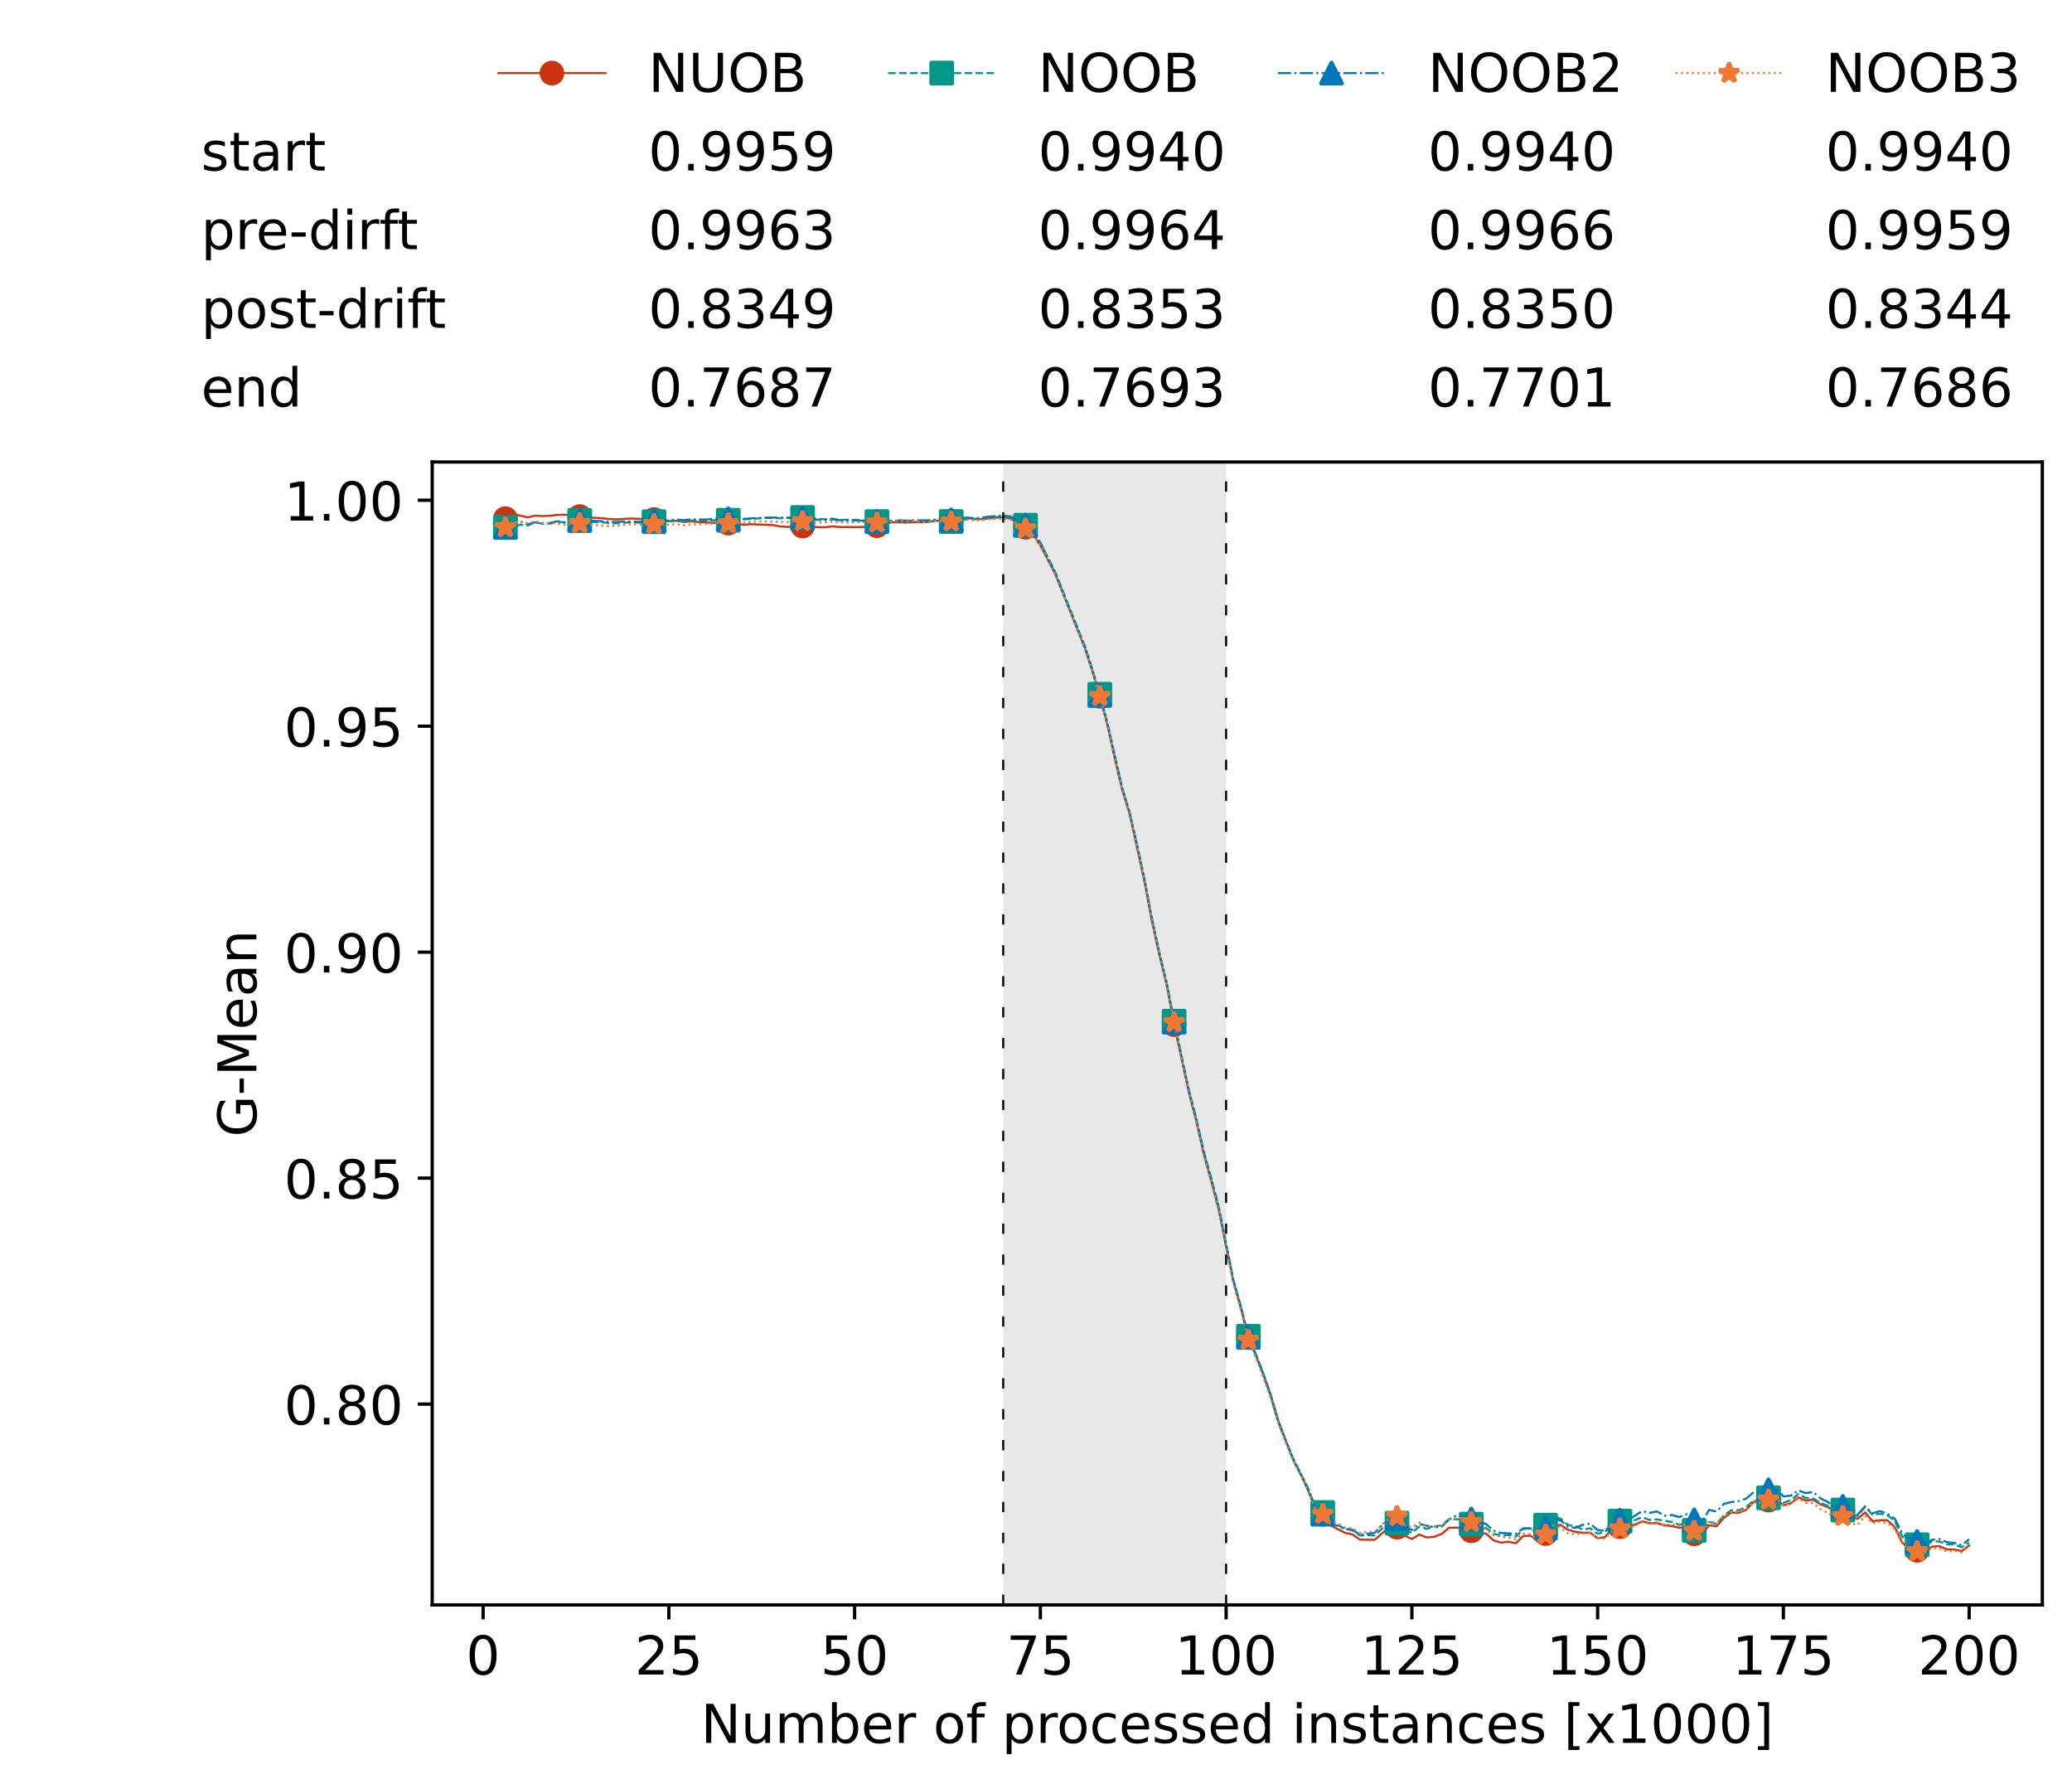 <?xml version="1.0" encoding="utf-8" standalone="no"?>
<!DOCTYPE svg PUBLIC "-//W3C//DTD SVG 1.1//EN"
  "http://www.w3.org/Graphics/SVG/1.1/DTD/svg11.dtd">
<!-- Created with matplotlib (https://matplotlib.org/) -->
<svg height="432.615pt" version="1.1" viewBox="0 0 502.65 432.615" width="502.65pt" xmlns="http://www.w3.org/2000/svg" xmlns:xlink="http://www.w3.org/1999/xlink">
 <defs>
  <style type="text/css">*{stroke-linecap:butt;stroke-linejoin:round;}</style>
 </defs>
 <g id="figure_1">
  <g id="patch_1">
   <path d="M 0 432.615 
L 502.65 432.615 
L 502.65 0 
L 0 0 
z
" style="fill:#ffffff;"/>
  </g>
  <g id="axes_1">
   <g id="patch_2">
    <path d="M 104.85 389.252 
L 495.45 389.252 
L 495.45 112.052 
L 104.85 112.052 
z
" style="fill:#ffffff;"/>
   </g>
   <g id="patch_3">
    <path clip-path="url(#p63172261ea)" d="M 297.446 389.252 
L 297.446 112.052 
L 243.372 112.052 
L 243.372 389.252 
z
" style="fill:#d3d3d3;opacity:0.5;"/>
   </g>
   <g id="matplotlib.axis_1">
    <g id="xtick_1">
     <g id="line2d_1">
      <defs>
       <path d="M 0 0 
L 0 3.5 
" id="m821fc80762" style="stroke:#000000;stroke-width:0.8;"/>
      </defs>
      <g>
       <use style="stroke:#000000;stroke-width:0.8;" x="117.197" xlink:href="#m821fc80762" y="389.252"/>
      </g>
     </g>
     <g id="text_1">
      <!-- 0 -->
      <g transform="translate(113.061 406.13)scale(0.13 -0.13)">
       <defs>
        <path d="M 31.781 66.406 
Q 24.172 66.406 20.328 58.906 
Q 16.5 51.422 16.5 36.375 
Q 16.5 21.391 20.328 13.891 
Q 24.172 6.391 31.781 6.391 
Q 39.453 6.391 43.281 13.891 
Q 47.125 21.391 47.125 36.375 
Q 47.125 51.422 43.281 58.906 
Q 39.453 66.406 31.781 66.406 
z
M 31.781 74.219 
Q 44.047 74.219 50.516 64.516 
Q 56.984 54.828 56.984 36.375 
Q 56.984 17.969 50.516 8.266 
Q 44.047 -1.422 31.781 -1.422 
Q 19.531 -1.422 13.062 8.266 
Q 6.594 17.969 6.594 36.375 
Q 6.594 54.828 13.062 64.516 
Q 19.531 74.219 31.781 74.219 
z
" id="DejaVuSans-48"/>
       </defs>
       <use xlink:href="#DejaVuSans-48"/>
      </g>
     </g>
    </g>
    <g id="xtick_2">
     <g id="line2d_2">
      <g>
       <use style="stroke:#000000;stroke-width:0.8;" x="162.259" xlink:href="#m821fc80762" y="389.252"/>
      </g>
     </g>
     <g id="text_2">
      <!-- 25 -->
      <g transform="translate(153.988 406.13)scale(0.13 -0.13)">
       <defs>
        <path d="M 19.188 8.297 
L 53.609 8.297 
L 53.609 0 
L 7.328 0 
L 7.328 8.297 
Q 12.938 14.109 22.625 23.891 
Q 32.328 33.688 34.812 36.531 
Q 39.547 41.844 41.422 45.531 
Q 43.312 49.219 43.312 52.781 
Q 43.312 58.594 39.234 62.25 
Q 35.156 65.922 28.609 65.922 
Q 23.969 65.922 18.812 64.312 
Q 13.672 62.703 7.812 59.422 
L 7.812 69.391 
Q 13.766 71.781 18.938 73 
Q 24.125 74.219 28.422 74.219 
Q 39.75 74.219 46.484 68.547 
Q 53.219 62.891 53.219 53.422 
Q 53.219 48.922 51.531 44.891 
Q 49.859 40.875 45.406 35.406 
Q 44.188 33.984 37.641 27.219 
Q 31.109 20.453 19.188 8.297 
z
" id="DejaVuSans-50"/>
        <path d="M 10.797 72.906 
L 49.516 72.906 
L 49.516 64.594 
L 19.828 64.594 
L 19.828 46.734 
Q 21.969 47.469 24.109 47.828 
Q 26.266 48.188 28.422 48.188 
Q 40.625 48.188 47.75 41.5 
Q 54.891 34.812 54.891 23.391 
Q 54.891 11.625 47.562 5.094 
Q 40.234 -1.422 26.906 -1.422 
Q 22.312 -1.422 17.547 -0.641 
Q 12.797 0.141 7.719 1.703 
L 7.719 11.625 
Q 12.109 9.234 16.797 8.062 
Q 21.484 6.891 26.703 6.891 
Q 35.156 6.891 40.078 11.328 
Q 45.016 15.766 45.016 23.391 
Q 45.016 31 40.078 35.438 
Q 35.156 39.891 26.703 39.891 
Q 22.75 39.891 18.812 39.016 
Q 14.891 38.141 10.797 36.281 
z
" id="DejaVuSans-53"/>
       </defs>
       <use xlink:href="#DejaVuSans-50"/>
       <use x="63.623" xlink:href="#DejaVuSans-53"/>
      </g>
     </g>
    </g>
    <g id="xtick_3">
     <g id="line2d_3">
      <g>
       <use style="stroke:#000000;stroke-width:0.8;" x="207.322" xlink:href="#m821fc80762" y="389.252"/>
      </g>
     </g>
     <g id="text_3">
      <!-- 50 -->
      <g transform="translate(199.05 406.13)scale(0.13 -0.13)">
       <use xlink:href="#DejaVuSans-53"/>
       <use x="63.623" xlink:href="#DejaVuSans-48"/>
      </g>
     </g>
    </g>
    <g id="xtick_4">
     <g id="line2d_4">
      <g>
       <use style="stroke:#000000;stroke-width:0.8;" x="252.384" xlink:href="#m821fc80762" y="389.252"/>
      </g>
     </g>
     <g id="text_4">
      <!-- 75 -->
      <g transform="translate(244.113 406.13)scale(0.13 -0.13)">
       <defs>
        <path d="M 8.203 72.906 
L 55.078 72.906 
L 55.078 68.703 
L 28.609 0 
L 18.312 0 
L 43.219 64.594 
L 8.203 64.594 
z
" id="DejaVuSans-55"/>
       </defs>
       <use xlink:href="#DejaVuSans-55"/>
       <use x="63.623" xlink:href="#DejaVuSans-53"/>
      </g>
     </g>
    </g>
    <g id="xtick_5">
     <g id="line2d_5">
      <g>
       <use style="stroke:#000000;stroke-width:0.8;" x="297.446" xlink:href="#m821fc80762" y="389.252"/>
      </g>
     </g>
     <g id="text_5">
      <!-- 100 -->
      <g transform="translate(285.039 406.13)scale(0.13 -0.13)">
       <defs>
        <path d="M 12.406 8.297 
L 28.516 8.297 
L 28.516 63.922 
L 10.984 60.406 
L 10.984 69.391 
L 28.422 72.906 
L 38.281 72.906 
L 38.281 8.297 
L 54.391 8.297 
L 54.391 0 
L 12.406 0 
z
" id="DejaVuSans-49"/>
       </defs>
       <use xlink:href="#DejaVuSans-49"/>
       <use x="63.623" xlink:href="#DejaVuSans-48"/>
       <use x="127.246" xlink:href="#DejaVuSans-48"/>
      </g>
     </g>
    </g>
    <g id="xtick_6">
     <g id="line2d_6">
      <g>
       <use style="stroke:#000000;stroke-width:0.8;" x="342.509" xlink:href="#m821fc80762" y="389.252"/>
      </g>
     </g>
     <g id="text_6">
      <!-- 125 -->
      <g transform="translate(330.102 406.13)scale(0.13 -0.13)">
       <use xlink:href="#DejaVuSans-49"/>
       <use x="63.623" xlink:href="#DejaVuSans-50"/>
       <use x="127.246" xlink:href="#DejaVuSans-53"/>
      </g>
     </g>
    </g>
    <g id="xtick_7">
     <g id="line2d_7">
      <g>
       <use style="stroke:#000000;stroke-width:0.8;" x="387.571" xlink:href="#m821fc80762" y="389.252"/>
      </g>
     </g>
     <g id="text_7">
      <!-- 150 -->
      <g transform="translate(375.164 406.13)scale(0.13 -0.13)">
       <use xlink:href="#DejaVuSans-49"/>
       <use x="63.623" xlink:href="#DejaVuSans-53"/>
       <use x="127.246" xlink:href="#DejaVuSans-48"/>
      </g>
     </g>
    </g>
    <g id="xtick_8">
     <g id="line2d_8">
      <g>
       <use style="stroke:#000000;stroke-width:0.8;" x="432.633" xlink:href="#m821fc80762" y="389.252"/>
      </g>
     </g>
     <g id="text_8">
      <!-- 175 -->
      <g transform="translate(420.226 406.13)scale(0.13 -0.13)">
       <use xlink:href="#DejaVuSans-49"/>
       <use x="63.623" xlink:href="#DejaVuSans-55"/>
       <use x="127.246" xlink:href="#DejaVuSans-53"/>
      </g>
     </g>
    </g>
    <g id="xtick_9">
     <g id="line2d_9">
      <g>
       <use style="stroke:#000000;stroke-width:0.8;" x="477.695" xlink:href="#m821fc80762" y="389.252"/>
      </g>
     </g>
     <g id="text_9">
      <!-- 200 -->
      <g transform="translate(465.289 406.13)scale(0.13 -0.13)">
       <use xlink:href="#DejaVuSans-50"/>
       <use x="63.623" xlink:href="#DejaVuSans-48"/>
       <use x="127.246" xlink:href="#DejaVuSans-48"/>
      </g>
     </g>
    </g>
    <g id="text_10">
     <!-- Number of processed instances [x1000] -->
     <g transform="translate(170.025 422.711)scale(0.13 -0.13)">
      <defs>
       <path d="M 9.812 72.906 
L 23.094 72.906 
L 55.422 11.922 
L 55.422 72.906 
L 64.984 72.906 
L 64.984 0 
L 51.703 0 
L 19.391 60.984 
L 19.391 0 
L 9.812 0 
z
" id="DejaVuSans-78"/>
       <path d="M 8.5 21.578 
L 8.5 54.688 
L 17.484 54.688 
L 17.484 21.922 
Q 17.484 14.156 20.5 10.266 
Q 23.531 6.391 29.594 6.391 
Q 36.859 6.391 41.078 11.031 
Q 45.312 15.672 45.312 23.688 
L 45.312 54.688 
L 54.297 54.688 
L 54.297 0 
L 45.312 0 
L 45.312 8.406 
Q 42.047 3.422 37.719 1 
Q 33.406 -1.422 27.688 -1.422 
Q 18.266 -1.422 13.375 4.438 
Q 8.5 10.297 8.5 21.578 
z
M 31.109 56 
z
" id="DejaVuSans-117"/>
       <path d="M 52 44.188 
Q 55.375 50.25 60.062 53.125 
Q 64.75 56 71.094 56 
Q 79.641 56 84.281 50.016 
Q 88.922 44.047 88.922 33.016 
L 88.922 0 
L 79.891 0 
L 79.891 32.719 
Q 79.891 40.578 77.094 44.375 
Q 74.312 48.188 68.609 48.188 
Q 61.625 48.188 57.562 43.547 
Q 53.516 38.922 53.516 30.906 
L 53.516 0 
L 44.484 0 
L 44.484 32.719 
Q 44.484 40.625 41.703 44.406 
Q 38.922 48.188 33.109 48.188 
Q 26.219 48.188 22.156 43.531 
Q 18.109 38.875 18.109 30.906 
L 18.109 0 
L 9.078 0 
L 9.078 54.688 
L 18.109 54.688 
L 18.109 46.188 
Q 21.188 51.219 25.484 53.609 
Q 29.781 56 35.688 56 
Q 41.656 56 45.828 52.969 
Q 50 49.953 52 44.188 
z
" id="DejaVuSans-109"/>
       <path d="M 48.688 27.297 
Q 48.688 37.203 44.609 42.844 
Q 40.531 48.484 33.406 48.484 
Q 26.266 48.484 22.188 42.844 
Q 18.109 37.203 18.109 27.297 
Q 18.109 17.391 22.188 11.75 
Q 26.266 6.109 33.406 6.109 
Q 40.531 6.109 44.609 11.75 
Q 48.688 17.391 48.688 27.297 
z
M 18.109 46.391 
Q 20.953 51.266 25.266 53.625 
Q 29.594 56 35.594 56 
Q 45.562 56 51.781 48.094 
Q 58.016 40.188 58.016 27.297 
Q 58.016 14.406 51.781 6.484 
Q 45.562 -1.422 35.594 -1.422 
Q 29.594 -1.422 25.266 0.953 
Q 20.953 3.328 18.109 8.203 
L 18.109 0 
L 9.078 0 
L 9.078 75.984 
L 18.109 75.984 
z
" id="DejaVuSans-98"/>
       <path d="M 56.203 29.594 
L 56.203 25.203 
L 14.891 25.203 
Q 15.484 15.922 20.484 11.062 
Q 25.484 6.203 34.422 6.203 
Q 39.594 6.203 44.453 7.469 
Q 49.312 8.734 54.109 11.281 
L 54.109 2.781 
Q 49.266 0.734 44.188 -0.344 
Q 39.109 -1.422 33.891 -1.422 
Q 20.797 -1.422 13.156 6.188 
Q 5.516 13.812 5.516 26.812 
Q 5.516 40.234 12.766 48.109 
Q 20.016 56 32.328 56 
Q 43.359 56 49.781 48.891 
Q 56.203 41.797 56.203 29.594 
z
M 47.219 32.234 
Q 47.125 39.594 43.094 43.984 
Q 39.062 48.391 32.422 48.391 
Q 24.906 48.391 20.391 44.141 
Q 15.875 39.891 15.188 32.172 
z
" id="DejaVuSans-101"/>
       <path d="M 41.109 46.297 
Q 39.594 47.172 37.812 47.578 
Q 36.031 48 33.891 48 
Q 26.266 48 22.188 43.047 
Q 18.109 38.094 18.109 28.812 
L 18.109 0 
L 9.078 0 
L 9.078 54.688 
L 18.109 54.688 
L 18.109 46.188 
Q 20.953 51.172 25.484 53.578 
Q 30.031 56 36.531 56 
Q 37.453 56 38.578 55.875 
Q 39.703 55.766 41.062 55.516 
z
" id="DejaVuSans-114"/>
       <path id="DejaVuSans-32"/>
       <path d="M 30.609 48.391 
Q 23.391 48.391 19.188 42.75 
Q 14.984 37.109 14.984 27.297 
Q 14.984 17.484 19.156 11.844 
Q 23.344 6.203 30.609 6.203 
Q 37.797 6.203 41.984 11.859 
Q 46.188 17.531 46.188 27.297 
Q 46.188 37.016 41.984 42.703 
Q 37.797 48.391 30.609 48.391 
z
M 30.609 56 
Q 42.328 56 49.016 48.375 
Q 55.719 40.766 55.719 27.297 
Q 55.719 13.875 49.016 6.219 
Q 42.328 -1.422 30.609 -1.422 
Q 18.844 -1.422 12.172 6.219 
Q 5.516 13.875 5.516 27.297 
Q 5.516 40.766 12.172 48.375 
Q 18.844 56 30.609 56 
z
" id="DejaVuSans-111"/>
       <path d="M 37.109 75.984 
L 37.109 68.5 
L 28.516 68.5 
Q 23.688 68.5 21.797 66.547 
Q 19.922 64.594 19.922 59.516 
L 19.922 54.688 
L 34.719 54.688 
L 34.719 47.703 
L 19.922 47.703 
L 19.922 0 
L 10.891 0 
L 10.891 47.703 
L 2.297 47.703 
L 2.297 54.688 
L 10.891 54.688 
L 10.891 58.5 
Q 10.891 67.625 15.141 71.797 
Q 19.391 75.984 28.609 75.984 
z
" id="DejaVuSans-102"/>
       <path d="M 18.109 8.203 
L 18.109 -20.797 
L 9.078 -20.797 
L 9.078 54.688 
L 18.109 54.688 
L 18.109 46.391 
Q 20.953 51.266 25.266 53.625 
Q 29.594 56 35.594 56 
Q 45.562 56 51.781 48.094 
Q 58.016 40.188 58.016 27.297 
Q 58.016 14.406 51.781 6.484 
Q 45.562 -1.422 35.594 -1.422 
Q 29.594 -1.422 25.266 0.953 
Q 20.953 3.328 18.109 8.203 
z
M 48.688 27.297 
Q 48.688 37.203 44.609 42.844 
Q 40.531 48.484 33.406 48.484 
Q 26.266 48.484 22.188 42.844 
Q 18.109 37.203 18.109 27.297 
Q 18.109 17.391 22.188 11.75 
Q 26.266 6.109 33.406 6.109 
Q 40.531 6.109 44.609 11.75 
Q 48.688 17.391 48.688 27.297 
z
" id="DejaVuSans-112"/>
       <path d="M 48.781 52.594 
L 48.781 44.188 
Q 44.969 46.297 41.141 47.344 
Q 37.312 48.391 33.406 48.391 
Q 24.656 48.391 19.812 42.844 
Q 14.984 37.312 14.984 27.297 
Q 14.984 17.281 19.812 11.734 
Q 24.656 6.203 33.406 6.203 
Q 37.312 6.203 41.141 7.25 
Q 44.969 8.297 48.781 10.406 
L 48.781 2.094 
Q 45.016 0.344 40.984 -0.531 
Q 36.969 -1.422 32.422 -1.422 
Q 20.062 -1.422 12.781 6.344 
Q 5.516 14.109 5.516 27.297 
Q 5.516 40.672 12.859 48.328 
Q 20.219 56 33.016 56 
Q 37.156 56 41.109 55.141 
Q 45.062 54.297 48.781 52.594 
z
" id="DejaVuSans-99"/>
       <path d="M 44.281 53.078 
L 44.281 44.578 
Q 40.484 46.531 36.375 47.5 
Q 32.281 48.484 27.875 48.484 
Q 21.188 48.484 17.844 46.438 
Q 14.5 44.391 14.5 40.281 
Q 14.5 37.156 16.891 35.375 
Q 19.281 33.594 26.516 31.984 
L 29.594 31.297 
Q 39.156 29.25 43.188 25.516 
Q 47.219 21.781 47.219 15.094 
Q 47.219 7.469 41.188 3.016 
Q 35.156 -1.422 24.609 -1.422 
Q 20.219 -1.422 15.453 -0.562 
Q 10.688 0.297 5.422 2 
L 5.422 11.281 
Q 10.406 8.688 15.234 7.391 
Q 20.062 6.109 24.812 6.109 
Q 31.156 6.109 34.562 8.281 
Q 37.984 10.453 37.984 14.406 
Q 37.984 18.062 35.516 20.016 
Q 33.062 21.969 24.703 23.781 
L 21.578 24.516 
Q 13.234 26.266 9.516 29.906 
Q 5.812 33.547 5.812 39.891 
Q 5.812 47.609 11.281 51.797 
Q 16.75 56 26.812 56 
Q 31.781 56 36.172 55.266 
Q 40.578 54.547 44.281 53.078 
z
" id="DejaVuSans-115"/>
       <path d="M 45.406 46.391 
L 45.406 75.984 
L 54.391 75.984 
L 54.391 0 
L 45.406 0 
L 45.406 8.203 
Q 42.578 3.328 38.25 0.953 
Q 33.938 -1.422 27.875 -1.422 
Q 17.969 -1.422 11.734 6.484 
Q 5.516 14.406 5.516 27.297 
Q 5.516 40.188 11.734 48.094 
Q 17.969 56 27.875 56 
Q 33.938 56 38.25 53.625 
Q 42.578 51.266 45.406 46.391 
z
M 14.797 27.297 
Q 14.797 17.391 18.875 11.75 
Q 22.953 6.109 30.078 6.109 
Q 37.203 6.109 41.297 11.75 
Q 45.406 17.391 45.406 27.297 
Q 45.406 37.203 41.297 42.844 
Q 37.203 48.484 30.078 48.484 
Q 22.953 48.484 18.875 42.844 
Q 14.797 37.203 14.797 27.297 
z
" id="DejaVuSans-100"/>
       <path d="M 9.422 54.688 
L 18.406 54.688 
L 18.406 0 
L 9.422 0 
z
M 9.422 75.984 
L 18.406 75.984 
L 18.406 64.594 
L 9.422 64.594 
z
" id="DejaVuSans-105"/>
       <path d="M 54.891 33.016 
L 54.891 0 
L 45.906 0 
L 45.906 32.719 
Q 45.906 40.484 42.875 44.328 
Q 39.844 48.188 33.797 48.188 
Q 26.516 48.188 22.312 43.547 
Q 18.109 38.922 18.109 30.906 
L 18.109 0 
L 9.078 0 
L 9.078 54.688 
L 18.109 54.688 
L 18.109 46.188 
Q 21.344 51.125 25.703 53.562 
Q 30.078 56 35.797 56 
Q 45.219 56 50.047 50.172 
Q 54.891 44.344 54.891 33.016 
z
" id="DejaVuSans-110"/>
       <path d="M 18.312 70.219 
L 18.312 54.688 
L 36.812 54.688 
L 36.812 47.703 
L 18.312 47.703 
L 18.312 18.016 
Q 18.312 11.328 20.141 9.422 
Q 21.969 7.516 27.594 7.516 
L 36.812 7.516 
L 36.812 0 
L 27.594 0 
Q 17.188 0 13.234 3.875 
Q 9.281 7.766 9.281 18.016 
L 9.281 47.703 
L 2.688 47.703 
L 2.688 54.688 
L 9.281 54.688 
L 9.281 70.219 
z
" id="DejaVuSans-116"/>
       <path d="M 34.281 27.484 
Q 23.391 27.484 19.188 25 
Q 14.984 22.516 14.984 16.5 
Q 14.984 11.719 18.141 8.906 
Q 21.297 6.109 26.703 6.109 
Q 34.188 6.109 38.703 11.406 
Q 43.219 16.703 43.219 25.484 
L 43.219 27.484 
z
M 52.203 31.203 
L 52.203 0 
L 43.219 0 
L 43.219 8.297 
Q 40.141 3.328 35.547 0.953 
Q 30.953 -1.422 24.312 -1.422 
Q 15.922 -1.422 10.953 3.297 
Q 6 8.016 6 15.922 
Q 6 25.141 12.172 29.828 
Q 18.359 34.516 30.609 34.516 
L 43.219 34.516 
L 43.219 35.406 
Q 43.219 41.609 39.141 45 
Q 35.062 48.391 27.688 48.391 
Q 23 48.391 18.547 47.266 
Q 14.109 46.141 10.016 43.891 
L 10.016 52.203 
Q 14.938 54.109 19.578 55.047 
Q 24.219 56 28.609 56 
Q 40.484 56 46.344 49.844 
Q 52.203 43.703 52.203 31.203 
z
" id="DejaVuSans-97"/>
       <path d="M 8.594 75.984 
L 29.297 75.984 
L 29.297 69 
L 17.578 69 
L 17.578 -6.203 
L 29.297 -6.203 
L 29.297 -13.188 
L 8.594 -13.188 
z
" id="DejaVuSans-91"/>
       <path d="M 54.891 54.688 
L 35.109 28.078 
L 55.906 0 
L 45.312 0 
L 29.391 21.484 
L 13.484 0 
L 2.875 0 
L 24.125 28.609 
L 4.688 54.688 
L 15.281 54.688 
L 29.781 35.203 
L 44.281 54.688 
z
" id="DejaVuSans-120"/>
       <path d="M 30.422 75.984 
L 30.422 -13.188 
L 9.719 -13.188 
L 9.719 -6.203 
L 21.391 -6.203 
L 21.391 69 
L 9.719 69 
L 9.719 75.984 
z
" id="DejaVuSans-93"/>
      </defs>
      <use xlink:href="#DejaVuSans-78"/>
      <use x="74.805" xlink:href="#DejaVuSans-117"/>
      <use x="138.184" xlink:href="#DejaVuSans-109"/>
      <use x="235.596" xlink:href="#DejaVuSans-98"/>
      <use x="299.072" xlink:href="#DejaVuSans-101"/>
      <use x="360.596" xlink:href="#DejaVuSans-114"/>
      <use x="401.709" xlink:href="#DejaVuSans-32"/>
      <use x="433.496" xlink:href="#DejaVuSans-111"/>
      <use x="494.678" xlink:href="#DejaVuSans-102"/>
      <use x="529.883" xlink:href="#DejaVuSans-32"/>
      <use x="561.67" xlink:href="#DejaVuSans-112"/>
      <use x="625.146" xlink:href="#DejaVuSans-114"/>
      <use x="664.01" xlink:href="#DejaVuSans-111"/>
      <use x="725.191" xlink:href="#DejaVuSans-99"/>
      <use x="780.172" xlink:href="#DejaVuSans-101"/>
      <use x="841.695" xlink:href="#DejaVuSans-115"/>
      <use x="893.795" xlink:href="#DejaVuSans-115"/>
      <use x="945.895" xlink:href="#DejaVuSans-101"/>
      <use x="1007.418" xlink:href="#DejaVuSans-100"/>
      <use x="1070.895" xlink:href="#DejaVuSans-32"/>
      <use x="1102.682" xlink:href="#DejaVuSans-105"/>
      <use x="1130.465" xlink:href="#DejaVuSans-110"/>
      <use x="1193.844" xlink:href="#DejaVuSans-115"/>
      <use x="1245.943" xlink:href="#DejaVuSans-116"/>
      <use x="1285.152" xlink:href="#DejaVuSans-97"/>
      <use x="1346.432" xlink:href="#DejaVuSans-110"/>
      <use x="1409.811" xlink:href="#DejaVuSans-99"/>
      <use x="1464.791" xlink:href="#DejaVuSans-101"/>
      <use x="1526.314" xlink:href="#DejaVuSans-115"/>
      <use x="1578.414" xlink:href="#DejaVuSans-32"/>
      <use x="1610.201" xlink:href="#DejaVuSans-91"/>
      <use x="1649.215" xlink:href="#DejaVuSans-120"/>
      <use x="1708.395" xlink:href="#DejaVuSans-49"/>
      <use x="1772.018" xlink:href="#DejaVuSans-48"/>
      <use x="1835.641" xlink:href="#DejaVuSans-48"/>
      <use x="1899.264" xlink:href="#DejaVuSans-48"/>
      <use x="1962.887" xlink:href="#DejaVuSans-93"/>
     </g>
    </g>
   </g>
   <g id="matplotlib.axis_2">
    <g id="ytick_1">
     <g id="line2d_10">
      <defs>
       <path d="M 0 0 
L -3.5 0 
" id="m92edfd83ef" style="stroke:#000000;stroke-width:0.8;"/>
      </defs>
      <g>
       <use style="stroke:#000000;stroke-width:0.8;" x="104.85" xlink:href="#m92edfd83ef" y="340.54"/>
      </g>
     </g>
     <g id="text_11">
      <!-- 0.80 -->
      <g transform="translate(68.905 345.479)scale(0.13 -0.13)">
       <defs>
        <path d="M 10.688 12.406 
L 21 12.406 
L 21 0 
L 10.688 0 
z
" id="DejaVuSans-46"/>
        <path d="M 31.781 34.625 
Q 24.75 34.625 20.719 30.859 
Q 16.703 27.094 16.703 20.516 
Q 16.703 13.922 20.719 10.156 
Q 24.75 6.391 31.781 6.391 
Q 38.812 6.391 42.859 10.172 
Q 46.922 13.969 46.922 20.516 
Q 46.922 27.094 42.891 30.859 
Q 38.875 34.625 31.781 34.625 
z
M 21.922 38.812 
Q 15.578 40.375 12.031 44.719 
Q 8.5 49.078 8.5 55.328 
Q 8.5 64.062 14.719 69.141 
Q 20.953 74.219 31.781 74.219 
Q 42.672 74.219 48.875 69.141 
Q 55.078 64.062 55.078 55.328 
Q 55.078 49.078 51.531 44.719 
Q 48 40.375 41.703 38.812 
Q 48.828 37.156 52.797 32.312 
Q 56.781 27.484 56.781 20.516 
Q 56.781 9.906 50.312 4.234 
Q 43.844 -1.422 31.781 -1.422 
Q 19.734 -1.422 13.25 4.234 
Q 6.781 9.906 6.781 20.516 
Q 6.781 27.484 10.781 32.312 
Q 14.797 37.156 21.922 38.812 
z
M 18.312 54.391 
Q 18.312 48.734 21.844 45.562 
Q 25.391 42.391 31.781 42.391 
Q 38.141 42.391 41.719 45.562 
Q 45.312 48.734 45.312 54.391 
Q 45.312 60.062 41.719 63.234 
Q 38.141 66.406 31.781 66.406 
Q 25.391 66.406 21.844 63.234 
Q 18.312 60.062 18.312 54.391 
z
" id="DejaVuSans-56"/>
       </defs>
       <use xlink:href="#DejaVuSans-48"/>
       <use x="63.623" xlink:href="#DejaVuSans-46"/>
       <use x="95.41" xlink:href="#DejaVuSans-56"/>
       <use x="159.033" xlink:href="#DejaVuSans-48"/>
      </g>
     </g>
    </g>
    <g id="ytick_2">
     <g id="line2d_11">
      <g>
       <use style="stroke:#000000;stroke-width:0.8;" x="104.85" xlink:href="#m92edfd83ef" y="285.735"/>
      </g>
     </g>
     <g id="text_12">
      <!-- 0.85 -->
      <g transform="translate(68.905 290.674)scale(0.13 -0.13)">
       <use xlink:href="#DejaVuSans-48"/>
       <use x="63.623" xlink:href="#DejaVuSans-46"/>
       <use x="95.41" xlink:href="#DejaVuSans-56"/>
       <use x="159.033" xlink:href="#DejaVuSans-53"/>
      </g>
     </g>
    </g>
    <g id="ytick_3">
     <g id="line2d_12">
      <g>
       <use style="stroke:#000000;stroke-width:0.8;" x="104.85" xlink:href="#m92edfd83ef" y="230.929"/>
      </g>
     </g>
     <g id="text_13">
      <!-- 0.90 -->
      <g transform="translate(68.905 235.868)scale(0.13 -0.13)">
       <defs>
        <path d="M 10.984 1.516 
L 10.984 10.5 
Q 14.703 8.734 18.5 7.812 
Q 22.312 6.891 25.984 6.891 
Q 35.75 6.891 40.891 13.453 
Q 46.047 20.016 46.781 33.406 
Q 43.953 29.203 39.594 26.953 
Q 35.25 24.703 29.984 24.703 
Q 19.047 24.703 12.672 31.312 
Q 6.297 37.938 6.297 49.422 
Q 6.297 60.641 12.938 67.422 
Q 19.578 74.219 30.609 74.219 
Q 43.266 74.219 49.922 64.516 
Q 56.594 54.828 56.594 36.375 
Q 56.594 19.141 48.406 8.859 
Q 40.234 -1.422 26.422 -1.422 
Q 22.703 -1.422 18.891 -0.688 
Q 15.094 0.047 10.984 1.516 
z
M 30.609 32.422 
Q 37.25 32.422 41.125 36.953 
Q 45.016 41.5 45.016 49.422 
Q 45.016 57.281 41.125 61.844 
Q 37.25 66.406 30.609 66.406 
Q 23.969 66.406 20.094 61.844 
Q 16.219 57.281 16.219 49.422 
Q 16.219 41.5 20.094 36.953 
Q 23.969 32.422 30.609 32.422 
z
" id="DejaVuSans-57"/>
       </defs>
       <use xlink:href="#DejaVuSans-48"/>
       <use x="63.623" xlink:href="#DejaVuSans-46"/>
       <use x="95.41" xlink:href="#DejaVuSans-57"/>
       <use x="159.033" xlink:href="#DejaVuSans-48"/>
      </g>
     </g>
    </g>
    <g id="ytick_4">
     <g id="line2d_13">
      <g>
       <use style="stroke:#000000;stroke-width:0.8;" x="104.85" xlink:href="#m92edfd83ef" y="176.123"/>
      </g>
     </g>
     <g id="text_14">
      <!-- 0.95 -->
      <g transform="translate(68.905 181.062)scale(0.13 -0.13)">
       <use xlink:href="#DejaVuSans-48"/>
       <use x="63.623" xlink:href="#DejaVuSans-46"/>
       <use x="95.41" xlink:href="#DejaVuSans-57"/>
       <use x="159.033" xlink:href="#DejaVuSans-53"/>
      </g>
     </g>
    </g>
    <g id="ytick_5">
     <g id="line2d_14">
      <g>
       <use style="stroke:#000000;stroke-width:0.8;" x="104.85" xlink:href="#m92edfd83ef" y="121.318"/>
      </g>
     </g>
     <g id="text_15">
      <!-- 1.00 -->
      <g transform="translate(68.905 126.257)scale(0.13 -0.13)">
       <use xlink:href="#DejaVuSans-49"/>
       <use x="63.623" xlink:href="#DejaVuSans-46"/>
       <use x="95.41" xlink:href="#DejaVuSans-48"/>
       <use x="159.033" xlink:href="#DejaVuSans-48"/>
      </g>
     </g>
    </g>
    <g id="text_16">
     <!-- G-Mean -->
     <g transform="translate(62.201 275.744)rotate(-90)scale(0.13 -0.13)">
      <defs>
       <path d="M 59.516 10.406 
L 59.516 29.984 
L 43.406 29.984 
L 43.406 38.094 
L 69.281 38.094 
L 69.281 6.781 
Q 63.578 2.734 56.688 0.656 
Q 49.812 -1.422 42 -1.422 
Q 24.906 -1.422 15.25 8.562 
Q 5.609 18.562 5.609 36.375 
Q 5.609 54.25 15.25 64.234 
Q 24.906 74.219 42 74.219 
Q 49.125 74.219 55.547 72.453 
Q 61.969 70.703 67.391 67.281 
L 67.391 56.781 
Q 61.922 61.422 55.766 63.766 
Q 49.609 66.109 42.828 66.109 
Q 29.438 66.109 22.719 58.641 
Q 16.016 51.172 16.016 36.375 
Q 16.016 21.625 22.719 14.156 
Q 29.438 6.688 42.828 6.688 
Q 48.047 6.688 52.141 7.594 
Q 56.25 8.5 59.516 10.406 
z
" id="DejaVuSans-71"/>
       <path d="M 4.891 31.391 
L 31.203 31.391 
L 31.203 23.391 
L 4.891 23.391 
z
" id="DejaVuSans-45"/>
       <path d="M 9.812 72.906 
L 24.516 72.906 
L 43.109 23.297 
L 61.812 72.906 
L 76.516 72.906 
L 76.516 0 
L 66.891 0 
L 66.891 64.016 
L 48.094 14.016 
L 38.188 14.016 
L 19.391 64.016 
L 19.391 0 
L 9.812 0 
z
" id="DejaVuSans-77"/>
      </defs>
      <use xlink:href="#DejaVuSans-71"/>
      <use x="77.49" xlink:href="#DejaVuSans-45"/>
      <use x="113.574" xlink:href="#DejaVuSans-77"/>
      <use x="199.854" xlink:href="#DejaVuSans-101"/>
      <use x="261.377" xlink:href="#DejaVuSans-97"/>
      <use x="322.656" xlink:href="#DejaVuSans-110"/>
     </g>
    </g>
   </g>
   <g id="line2d_15"/>
   <g id="line2d_16"/>
   <g id="line2d_17"/>
   <g id="line2d_18"/>
   <g id="line2d_19"/>
   <g id="line2d_20">
    <path clip-path="url(#p63172261ea)" d="M 122.605 125.792 
L 124.407 124.652 
L 128.012 125.476 
L 129.815 125.067 
L 131.617 125.173 
L 133.419 125.091 
L 135.222 124.879 
L 137.024 124.847 
L 138.827 124.933 
L 140.629 125.299 
L 142.432 125.506 
L 146.037 125.682 
L 147.839 125.897 
L 149.642 125.96 
L 153.247 125.754 
L 158.654 126.018 
L 162.259 126.414 
L 164.062 126.301 
L 165.864 126.582 
L 167.667 126.473 
L 174.877 126.93 
L 178.482 126.881 
L 180.284 127.3 
L 182.087 127.137 
L 187.494 127.353 
L 189.297 127.679 
L 191.099 127.795 
L 192.902 127.574 
L 194.704 127.577 
L 196.507 127.793 
L 200.112 127.889 
L 201.914 127.668 
L 203.717 127.83 
L 209.124 127.82 
L 212.729 127.492 
L 214.532 127.269 
L 216.334 126.638 
L 219.939 126.738 
L 221.742 126.62 
L 223.544 126.671 
L 225.347 126.551 
L 227.149 126.269 
L 230.754 126.385 
L 234.359 125.622 
L 236.162 125.847 
L 237.964 125.901 
L 241.569 125.576 
L 243.372 125.414 
L 245.174 125.799 
L 248.779 127.869 
L 250.581 129.582 
L 252.384 132.301 
L 255.989 139.195 
L 263.199 157.218 
L 265.001 162.803 
L 266.804 168.853 
L 268.606 175.642 
L 270.409 183.853 
L 272.211 191.497 
L 274.014 197.32 
L 277.619 213.683 
L 279.421 223.316 
L 281.224 231.528 
L 283.026 238.828 
L 284.829 248.478 
L 288.434 265.015 
L 290.236 271.945 
L 292.039 279.86 
L 295.644 293.139 
L 297.446 302.287 
L 299.249 310.855 
L 301.051 317.228 
L 302.854 324.375 
L 304.656 328.634 
L 306.459 333.277 
L 308.261 338.413 
L 310.064 344.463 
L 313.669 353.954 
L 315.471 357.351 
L 317.274 361.231 
L 319.076 365.788 
L 320.879 367.249 
L 322.681 369.914 
L 326.286 371.764 
L 328.089 372.142 
L 329.891 373.414 
L 333.496 373.462 
L 335.299 371.873 
L 337.101 370.483 
L 338.904 370.395 
L 340.706 372.409 
L 342.509 373.261 
L 344.311 372.163 
L 346.114 372.891 
L 347.916 372.727 
L 349.719 372.055 
L 351.521 370.542 
L 353.324 370.488 
L 355.126 370.666 
L 356.928 371.252 
L 358.731 371.692 
L 360.533 371.986 
L 362.336 373.604 
L 364.138 374.138 
L 365.941 373.923 
L 367.743 374.301 
L 369.546 372.528 
L 371.348 372.47 
L 373.151 373.763 
L 376.756 370.05 
L 378.558 369.816 
L 380.361 371.014 
L 382.163 371.516 
L 383.966 371.761 
L 385.768 371.719 
L 387.571 373.066 
L 389.373 372.812 
L 391.176 370.578 
L 392.978 370.278 
L 394.781 370.256 
L 396.583 369.787 
L 398.386 368.977 
L 400.188 369.421 
L 401.991 369.406 
L 403.793 369.933 
L 405.596 370.142 
L 407.398 370.522 
L 409.201 370.402 
L 411.003 371.991 
L 412.806 372.264 
L 414.608 369.931 
L 416.411 370.194 
L 418.213 368.125 
L 420.016 366.832 
L 421.818 366.913 
L 423.621 366.179 
L 425.423 364.267 
L 427.226 364.548 
L 429.028 363.817 
L 430.831 363.352 
L 432.633 365.087 
L 434.436 364.596 
L 436.238 363.167 
L 438.041 363.917 
L 439.843 363.739 
L 441.646 364.851 
L 443.448 365.545 
L 445.251 366.635 
L 447.053 366.373 
L 448.856 367.988 
L 450.658 368.344 
L 452.461 366.805 
L 454.263 368.947 
L 456.066 368.697 
L 457.868 368.703 
L 459.671 370.412 
L 461.473 374.123 
L 463.276 375.677 
L 466.881 376.269 
L 468.683 375.111 
L 470.485 374.994 
L 472.288 375.778 
L 474.09 375.802 
L 475.893 376.197 
L 477.695 374.831 
L 477.695 374.831 
" style="fill:none;stroke:#cc3311;stroke-linecap:square;stroke-width:0.5;"/>
    <defs>
     <path d="M 0 2.5 
C 0.663 2.5 1.299 2.237 1.768 1.768 
C 2.237 1.299 2.5 0.663 2.5 0 
C 2.5 -0.663 2.237 -1.299 1.768 -1.768 
C 1.299 -2.237 0.663 -2.5 0 -2.5 
C -0.663 -2.5 -1.299 -2.237 -1.768 -1.768 
C -2.237 -1.299 -2.5 -0.663 -2.5 0 
C -2.5 0.663 -2.237 1.299 -1.768 1.768 
C -1.299 2.237 -0.663 2.5 0 2.5 
z
" id="m485d03171d" style="stroke:#cc3311;"/>
    </defs>
    <g clip-path="url(#p63172261ea)">
     <use style="fill:#cc3311;stroke:#cc3311;" x="122.605" xlink:href="#m485d03171d" y="125.792"/>
     <use style="fill:#cc3311;stroke:#cc3311;" x="140.629" xlink:href="#m485d03171d" y="125.299"/>
     <use style="fill:#cc3311;stroke:#cc3311;" x="158.654" xlink:href="#m485d03171d" y="126.018"/>
     <use style="fill:#cc3311;stroke:#cc3311;" x="176.679" xlink:href="#m485d03171d" y="126.869"/>
     <use style="fill:#cc3311;stroke:#cc3311;" x="194.704" xlink:href="#m485d03171d" y="127.577"/>
     <use style="fill:#cc3311;stroke:#cc3311;" x="212.729" xlink:href="#m485d03171d" y="127.492"/>
     <use style="fill:#cc3311;stroke:#cc3311;" x="230.754" xlink:href="#m485d03171d" y="126.385"/>
     <use style="fill:#cc3311;stroke:#cc3311;" x="248.779" xlink:href="#m485d03171d" y="127.869"/>
     <use style="fill:#cc3311;stroke:#cc3311;" x="266.804" xlink:href="#m485d03171d" y="168.853"/>
     <use style="fill:#cc3311;stroke:#cc3311;" x="284.829" xlink:href="#m485d03171d" y="248.478"/>
     <use style="fill:#cc3311;stroke:#cc3311;" x="302.854" xlink:href="#m485d03171d" y="324.375"/>
     <use style="fill:#cc3311;stroke:#cc3311;" x="320.879" xlink:href="#m485d03171d" y="367.249"/>
     <use style="fill:#cc3311;stroke:#cc3311;" x="338.904" xlink:href="#m485d03171d" y="370.395"/>
     <use style="fill:#cc3311;stroke:#cc3311;" x="356.928" xlink:href="#m485d03171d" y="371.252"/>
     <use style="fill:#cc3311;stroke:#cc3311;" x="374.953" xlink:href="#m485d03171d" y="371.938"/>
     <use style="fill:#cc3311;stroke:#cc3311;" x="392.978" xlink:href="#m485d03171d" y="370.278"/>
     <use style="fill:#cc3311;stroke:#cc3311;" x="411.003" xlink:href="#m485d03171d" y="371.991"/>
     <use style="fill:#cc3311;stroke:#cc3311;" x="429.028" xlink:href="#m485d03171d" y="363.817"/>
     <use style="fill:#cc3311;stroke:#cc3311;" x="447.053" xlink:href="#m485d03171d" y="366.373"/>
     <use style="fill:#cc3311;stroke:#cc3311;" x="465.078" xlink:href="#m485d03171d" y="375.993"/>
    </g>
   </g>
   <g id="line2d_21"/>
   <g id="line2d_22"/>
   <g id="line2d_23"/>
   <g id="line2d_24"/>
   <g id="line2d_25">
    <path clip-path="url(#p63172261ea)" d="M 122.605 127.897 
L 124.407 128.008 
L 126.21 127.239 
L 128.012 127.465 
L 129.815 126.658 
L 131.617 127.033 
L 133.419 126.998 
L 135.222 126.547 
L 137.024 126.702 
L 138.827 126.383 
L 140.629 126.217 
L 142.432 126.554 
L 146.037 126.665 
L 147.839 126.883 
L 149.642 126.946 
L 153.247 126.625 
L 155.049 126.748 
L 158.654 126.535 
L 160.457 126.414 
L 162.259 126.414 
L 164.062 126.237 
L 165.864 126.516 
L 167.667 126.246 
L 176.679 126.189 
L 178.482 125.962 
L 180.284 125.961 
L 185.692 125.628 
L 189.297 125.682 
L 191.099 125.515 
L 194.704 125.508 
L 200.112 125.954 
L 201.914 125.785 
L 203.717 126.11 
L 205.519 126.054 
L 209.124 126.174 
L 212.729 126.498 
L 214.532 126.504 
L 218.137 126.241 
L 219.939 126.358 
L 221.742 126.25 
L 225.347 126.479 
L 227.149 126.317 
L 230.754 126.485 
L 234.359 125.973 
L 237.964 125.86 
L 239.767 125.482 
L 241.569 125.427 
L 243.372 125.261 
L 245.174 125.413 
L 248.779 127.388 
L 250.581 129.112 
L 252.384 131.628 
L 255.989 138.748 
L 263.199 156.744 
L 265.001 162.333 
L 266.804 168.372 
L 268.606 175.087 
L 272.211 190.968 
L 274.014 196.921 
L 275.816 204.742 
L 277.619 213.092 
L 279.421 222.636 
L 281.224 230.922 
L 283.026 238.266 
L 284.829 247.692 
L 288.434 264.491 
L 290.236 271.32 
L 292.039 279.318 
L 293.841 285.703 
L 295.644 292.67 
L 299.249 310.535 
L 301.051 316.901 
L 302.854 324.089 
L 304.656 328.433 
L 306.459 333.091 
L 308.261 338.243 
L 310.064 344.476 
L 311.866 349.238 
L 313.669 353.626 
L 317.274 360.767 
L 319.076 365.475 
L 320.879 366.838 
L 322.681 369.305 
L 324.484 369.825 
L 326.286 370.805 
L 328.089 371.145 
L 329.891 372.42 
L 331.694 372.311 
L 333.496 372.405 
L 335.299 370.715 
L 337.101 369.48 
L 338.904 369.421 
L 340.706 371.041 
L 342.509 371.733 
L 344.311 370.277 
L 346.114 370.789 
L 347.916 370.205 
L 349.719 369.937 
L 351.521 368.45 
L 355.126 368.476 
L 356.928 369.655 
L 358.731 370.073 
L 360.533 370.607 
L 362.336 372.008 
L 364.138 372.394 
L 365.941 372.293 
L 367.743 372.683 
L 369.546 370.84 
L 371.348 370.582 
L 373.151 372.051 
L 374.953 369.908 
L 376.756 367.997 
L 378.558 368.287 
L 380.361 369.857 
L 382.163 370.135 
L 383.966 370.968 
L 385.768 370.673 
L 387.571 371.993 
L 389.373 371.487 
L 391.176 369.545 
L 392.978 368.922 
L 394.781 369.181 
L 396.583 368.688 
L 398.386 367.977 
L 400.188 368.65 
L 401.991 368.515 
L 405.596 369.139 
L 407.398 369.796 
L 409.201 369.469 
L 411.003 371.186 
L 412.806 371.876 
L 414.608 369.067 
L 416.411 369.646 
L 418.213 367.478 
L 420.016 366.281 
L 421.818 366.28 
L 423.621 365.504 
L 425.423 363.893 
L 427.226 364.012 
L 430.831 362.545 
L 432.633 364.479 
L 434.436 363.86 
L 436.238 362.358 
L 438.041 363.305 
L 439.843 363.429 
L 441.646 364.524 
L 443.448 365.224 
L 445.251 366.384 
L 447.053 366.233 
L 448.856 367.441 
L 450.658 367.639 
L 452.461 365.449 
L 454.263 367.387 
L 456.066 367.139 
L 457.868 367.461 
L 459.671 368.941 
L 461.473 372.711 
L 463.276 374.289 
L 465.078 374.65 
L 466.881 375.132 
L 468.683 373.818 
L 470.485 373.877 
L 472.288 374.552 
L 474.09 374.577 
L 475.893 375.245 
L 477.695 374.17 
L 477.695 374.17 
" style="fill:none;stroke:#009988;stroke-dasharray:1.85,0.8;stroke-dashoffset:0;stroke-width:0.5;"/>
    <defs>
     <path d="M -2.5 2.5 
L 2.5 2.5 
L 2.5 -2.5 
L -2.5 -2.5 
z
" id="m64074c863b" style="stroke:#009988;stroke-linejoin:miter;"/>
    </defs>
    <g clip-path="url(#p63172261ea)">
     <use style="fill:#009988;stroke:#009988;stroke-linejoin:miter;" x="122.605" xlink:href="#m64074c863b" y="127.897"/>
     <use style="fill:#009988;stroke:#009988;stroke-linejoin:miter;" x="140.629" xlink:href="#m64074c863b" y="126.217"/>
     <use style="fill:#009988;stroke:#009988;stroke-linejoin:miter;" x="158.654" xlink:href="#m64074c863b" y="126.535"/>
     <use style="fill:#009988;stroke:#009988;stroke-linejoin:miter;" x="176.679" xlink:href="#m64074c863b" y="126.189"/>
     <use style="fill:#009988;stroke:#009988;stroke-linejoin:miter;" x="194.704" xlink:href="#m64074c863b" y="125.508"/>
     <use style="fill:#009988;stroke:#009988;stroke-linejoin:miter;" x="212.729" xlink:href="#m64074c863b" y="126.498"/>
     <use style="fill:#009988;stroke:#009988;stroke-linejoin:miter;" x="230.754" xlink:href="#m64074c863b" y="126.485"/>
     <use style="fill:#009988;stroke:#009988;stroke-linejoin:miter;" x="248.779" xlink:href="#m64074c863b" y="127.388"/>
     <use style="fill:#009988;stroke:#009988;stroke-linejoin:miter;" x="266.804" xlink:href="#m64074c863b" y="168.372"/>
     <use style="fill:#009988;stroke:#009988;stroke-linejoin:miter;" x="284.829" xlink:href="#m64074c863b" y="247.692"/>
     <use style="fill:#009988;stroke:#009988;stroke-linejoin:miter;" x="302.854" xlink:href="#m64074c863b" y="324.089"/>
     <use style="fill:#009988;stroke:#009988;stroke-linejoin:miter;" x="320.879" xlink:href="#m64074c863b" y="366.838"/>
     <use style="fill:#009988;stroke:#009988;stroke-linejoin:miter;" x="338.904" xlink:href="#m64074c863b" y="369.421"/>
     <use style="fill:#009988;stroke:#009988;stroke-linejoin:miter;" x="356.928" xlink:href="#m64074c863b" y="369.655"/>
     <use style="fill:#009988;stroke:#009988;stroke-linejoin:miter;" x="374.953" xlink:href="#m64074c863b" y="369.908"/>
     <use style="fill:#009988;stroke:#009988;stroke-linejoin:miter;" x="392.978" xlink:href="#m64074c863b" y="368.922"/>
     <use style="fill:#009988;stroke:#009988;stroke-linejoin:miter;" x="411.003" xlink:href="#m64074c863b" y="371.186"/>
     <use style="fill:#009988;stroke:#009988;stroke-linejoin:miter;" x="429.028" xlink:href="#m64074c863b" y="363.265"/>
     <use style="fill:#009988;stroke:#009988;stroke-linejoin:miter;" x="447.053" xlink:href="#m64074c863b" y="366.233"/>
     <use style="fill:#009988;stroke:#009988;stroke-linejoin:miter;" x="465.078" xlink:href="#m64074c863b" y="374.65"/>
    </g>
   </g>
   <g id="line2d_26"/>
   <g id="line2d_27"/>
   <g id="line2d_28"/>
   <g id="line2d_29"/>
   <g id="line2d_30">
    <path clip-path="url(#p63172261ea)" d="M 122.605 127.897 
L 124.407 126.872 
L 126.21 126.482 
L 128.012 127.187 
L 129.815 126.663 
L 131.617 127.038 
L 133.419 126.845 
L 135.222 126.414 
L 137.024 126.707 
L 140.629 126.213 
L 146.037 126.405 
L 147.839 126.569 
L 149.642 126.586 
L 151.444 126.472 
L 155.049 126.56 
L 158.654 126.245 
L 162.259 126.238 
L 164.062 126.003 
L 165.864 126.169 
L 167.667 125.954 
L 171.272 126.015 
L 173.074 125.845 
L 174.877 125.789 
L 180.284 125.857 
L 183.889 125.634 
L 187.494 125.522 
L 196.507 125.789 
L 198.309 126.064 
L 200.112 126.124 
L 201.914 125.957 
L 203.717 126.173 
L 207.322 126.23 
L 209.124 126.29 
L 210.927 126.507 
L 212.729 126.508 
L 216.334 126.295 
L 223.544 126.19 
L 225.347 126.199 
L 227.149 125.927 
L 230.754 126.097 
L 232.557 125.878 
L 234.359 125.536 
L 236.162 125.638 
L 237.964 125.586 
L 239.767 125.319 
L 243.372 125.043 
L 245.174 125.252 
L 248.779 127.386 
L 250.581 129.052 
L 252.384 131.65 
L 255.989 139.026 
L 263.199 157.081 
L 265.001 162.569 
L 266.804 168.68 
L 268.606 175.456 
L 272.211 191.166 
L 274.014 197.058 
L 275.816 204.888 
L 277.619 213.293 
L 279.421 222.794 
L 281.224 231.079 
L 283.026 238.619 
L 284.829 247.908 
L 288.434 264.751 
L 290.236 271.724 
L 292.039 279.713 
L 293.841 286.114 
L 295.644 293.075 
L 299.249 310.888 
L 301.051 317.302 
L 302.854 324.356 
L 304.656 328.661 
L 306.459 333.318 
L 308.261 338.552 
L 310.064 344.886 
L 313.669 353.858 
L 317.274 361.306 
L 319.076 365.706 
L 320.879 367.237 
L 322.681 369.63 
L 324.484 370.082 
L 326.286 370.815 
L 328.089 370.989 
L 329.891 372.21 
L 333.496 371.771 
L 335.299 369.895 
L 337.101 368.486 
L 338.904 368.301 
L 340.706 370.451 
L 342.509 371.048 
L 344.311 369.624 
L 347.916 370.448 
L 349.719 370.264 
L 351.521 368.541 
L 353.324 367.565 
L 355.126 367.62 
L 356.928 368.432 
L 358.731 368.827 
L 360.533 369.652 
L 362.336 371.249 
L 364.138 371.788 
L 367.743 371.996 
L 369.546 370.648 
L 371.348 370.718 
L 373.151 372.311 
L 374.953 370.579 
L 376.756 368.325 
L 378.558 368.735 
L 380.361 370.267 
L 382.163 370.574 
L 383.966 369.81 
L 385.768 369.543 
L 387.571 371.087 
L 389.373 371.295 
L 391.176 369.422 
L 392.978 368.731 
L 394.781 368.763 
L 398.386 366.487 
L 400.188 366.917 
L 401.991 366.577 
L 403.793 367.625 
L 405.596 367.435 
L 407.398 367.952 
L 409.201 367.238 
L 411.003 368.642 
L 412.806 369.211 
L 414.608 366.205 
L 416.411 366.605 
L 418.213 364.729 
L 420.016 364.303 
L 421.818 364.072 
L 423.621 363.463 
L 425.423 361.896 
L 427.226 361.898 
L 430.831 360.824 
L 432.633 362.932 
L 434.436 362.753 
L 436.238 361.475 
L 438.041 362.13 
L 439.843 361.841 
L 441.646 363.408 
L 443.448 364.294 
L 445.251 365.68 
L 447.053 365.361 
L 448.856 366.765 
L 450.658 367.358 
L 452.461 365.313 
L 454.263 367.002 
L 456.066 366.497 
L 457.868 367.109 
L 459.671 368.351 
L 461.473 371.964 
L 463.276 373.431 
L 465.078 373.876 
L 466.881 374.514 
L 468.683 373.447 
L 470.485 373.276 
L 472.288 374.019 
L 474.09 374.214 
L 475.893 374.772 
L 477.695 373.335 
L 477.695 373.335 
" style="fill:none;stroke:#0077bb;stroke-dasharray:3.2,0.8,0.5,0.8;stroke-dashoffset:0;stroke-width:0.5;"/>
    <defs>
     <path d="M 0 -2.5 
L -2.5 2.5 
L 2.5 2.5 
z
" id="meec00dff5b" style="stroke:#0077bb;stroke-linejoin:miter;"/>
    </defs>
    <g clip-path="url(#p63172261ea)">
     <use style="fill:#0077bb;stroke:#0077bb;stroke-linejoin:miter;" x="122.605" xlink:href="#meec00dff5b" y="127.897"/>
     <use style="fill:#0077bb;stroke:#0077bb;stroke-linejoin:miter;" x="140.629" xlink:href="#meec00dff5b" y="126.213"/>
     <use style="fill:#0077bb;stroke:#0077bb;stroke-linejoin:miter;" x="158.654" xlink:href="#meec00dff5b" y="126.245"/>
     <use style="fill:#0077bb;stroke:#0077bb;stroke-linejoin:miter;" x="176.679" xlink:href="#meec00dff5b" y="125.847"/>
     <use style="fill:#0077bb;stroke:#0077bb;stroke-linejoin:miter;" x="194.704" xlink:href="#meec00dff5b" y="125.68"/>
     <use style="fill:#0077bb;stroke:#0077bb;stroke-linejoin:miter;" x="212.729" xlink:href="#meec00dff5b" y="126.508"/>
     <use style="fill:#0077bb;stroke:#0077bb;stroke-linejoin:miter;" x="230.754" xlink:href="#meec00dff5b" y="126.097"/>
     <use style="fill:#0077bb;stroke:#0077bb;stroke-linejoin:miter;" x="248.779" xlink:href="#meec00dff5b" y="127.386"/>
     <use style="fill:#0077bb;stroke:#0077bb;stroke-linejoin:miter;" x="266.804" xlink:href="#meec00dff5b" y="168.68"/>
     <use style="fill:#0077bb;stroke:#0077bb;stroke-linejoin:miter;" x="284.829" xlink:href="#meec00dff5b" y="247.908"/>
     <use style="fill:#0077bb;stroke:#0077bb;stroke-linejoin:miter;" x="302.854" xlink:href="#meec00dff5b" y="324.356"/>
     <use style="fill:#0077bb;stroke:#0077bb;stroke-linejoin:miter;" x="320.879" xlink:href="#meec00dff5b" y="367.237"/>
     <use style="fill:#0077bb;stroke:#0077bb;stroke-linejoin:miter;" x="338.904" xlink:href="#meec00dff5b" y="368.301"/>
     <use style="fill:#0077bb;stroke:#0077bb;stroke-linejoin:miter;" x="356.928" xlink:href="#meec00dff5b" y="368.432"/>
     <use style="fill:#0077bb;stroke:#0077bb;stroke-linejoin:miter;" x="374.953" xlink:href="#meec00dff5b" y="370.579"/>
     <use style="fill:#0077bb;stroke:#0077bb;stroke-linejoin:miter;" x="392.978" xlink:href="#meec00dff5b" y="368.731"/>
     <use style="fill:#0077bb;stroke:#0077bb;stroke-linejoin:miter;" x="411.003" xlink:href="#meec00dff5b" y="368.642"/>
     <use style="fill:#0077bb;stroke:#0077bb;stroke-linejoin:miter;" x="429.028" xlink:href="#meec00dff5b" y="361.332"/>
     <use style="fill:#0077bb;stroke:#0077bb;stroke-linejoin:miter;" x="447.053" xlink:href="#meec00dff5b" y="365.361"/>
     <use style="fill:#0077bb;stroke:#0077bb;stroke-linejoin:miter;" x="465.078" xlink:href="#meec00dff5b" y="373.876"/>
    </g>
   </g>
   <g id="line2d_31"/>
   <g id="line2d_32"/>
   <g id="line2d_33"/>
   <g id="line2d_34"/>
   <g id="line2d_35">
    <path clip-path="url(#p63172261ea)" d="M 122.605 127.897 
L 124.407 126.872 
L 126.21 126.482 
L 128.012 126.897 
L 129.815 126.431 
L 131.617 126.844 
L 133.419 126.837 
L 135.222 126.956 
L 137.024 127.314 
L 138.827 127.049 
L 140.629 126.928 
L 142.432 127.205 
L 147.839 127.62 
L 149.642 127.505 
L 153.247 127.127 
L 155.049 127.219 
L 158.654 127.146 
L 162.259 127.246 
L 164.062 127.124 
L 165.864 127.4 
L 167.667 127.185 
L 180.284 126.784 
L 183.889 126.449 
L 191.099 126.608 
L 192.902 126.442 
L 196.507 126.492 
L 198.309 126.713 
L 200.112 126.718 
L 201.914 126.442 
L 203.717 126.711 
L 214.532 126.607 
L 218.137 126.345 
L 219.939 126.462 
L 221.742 126.354 
L 223.544 126.57 
L 225.347 126.582 
L 227.149 126.306 
L 230.754 126.529 
L 234.359 126.018 
L 236.162 126.176 
L 237.964 126.179 
L 239.767 125.914 
L 243.372 125.857 
L 245.174 126.06 
L 248.779 128.202 
L 250.581 129.751 
L 252.384 132.194 
L 255.989 139.307 
L 259.594 148.33 
L 263.199 157.206 
L 265.001 162.821 
L 266.804 168.861 
L 268.606 175.638 
L 272.211 191.36 
L 274.014 197.257 
L 275.816 205.031 
L 277.619 213.371 
L 279.421 222.807 
L 281.224 231.162 
L 283.026 238.518 
L 284.829 247.933 
L 288.434 265.227 
L 290.236 272.297 
L 292.039 280.383 
L 293.841 286.731 
L 295.644 293.817 
L 299.249 311.532 
L 301.051 317.819 
L 302.854 325.006 
L 304.656 329.311 
L 306.459 334.03 
L 308.261 339.115 
L 310.064 345.019 
L 311.866 349.757 
L 313.669 354.173 
L 315.471 357.563 
L 317.274 361.39 
L 319.076 365.92 
L 320.879 367.201 
L 322.681 369.483 
L 324.484 369.395 
L 326.286 370.462 
L 328.089 370.66 
L 329.891 371.769 
L 331.694 371.522 
L 333.496 371.554 
L 335.299 369.692 
L 337.101 368.397 
L 338.904 367.766 
L 340.706 369.887 
L 342.509 370.441 
L 344.311 369.266 
L 346.114 370.106 
L 347.916 370.332 
L 349.719 369.948 
L 351.521 368.601 
L 353.324 368.112 
L 355.126 368.261 
L 356.928 369.197 
L 358.731 369.717 
L 362.336 372.328 
L 364.138 372.714 
L 365.941 372.925 
L 367.743 373.343 
L 369.546 371.968 
L 371.348 372.093 
L 373.151 373.622 
L 374.953 372.206 
L 376.756 369.98 
L 378.558 370.478 
L 380.361 371.882 
L 382.163 372.118 
L 385.768 371.803 
L 387.571 373.095 
L 389.373 373.164 
L 391.176 371.153 
L 392.978 370.739 
L 394.781 370.969 
L 398.386 369.128 
L 400.188 369.573 
L 401.991 369.194 
L 403.793 369.847 
L 405.596 369.687 
L 407.398 370.064 
L 409.201 369.68 
L 411.003 371.315 
L 412.806 371.751 
L 414.608 368.913 
L 416.411 369.377 
L 418.213 367.664 
L 420.016 366.743 
L 421.818 366.622 
L 423.621 366.012 
L 425.423 364.053 
L 427.226 364.505 
L 429.028 363.732 
L 430.831 363.177 
L 432.633 365.192 
L 434.436 364.741 
L 436.238 363.424 
L 438.041 364.477 
L 439.843 364.529 
L 441.646 366.028 
L 445.251 367.951 
L 447.053 367.728 
L 448.856 369.408 
L 450.658 369.845 
L 452.461 367.655 
L 454.263 369.428 
L 456.066 369.044 
L 457.868 369.417 
L 459.671 370.773 
L 461.473 374.461 
L 463.276 375.791 
L 466.881 376.652 
L 468.683 375.478 
L 470.485 375.493 
L 472.288 376.348 
L 474.09 376.114 
L 475.893 376.53 
L 477.695 374.952 
L 477.695 374.952 
" style="fill:none;stroke:#ee7733;stroke-dasharray:0.5,0.825;stroke-dashoffset:0;stroke-width:0.5;"/>
    <defs>
     <path d="M 0 -2.5 
L -0.561 -0.773 
L -2.378 -0.773 
L -0.908 0.295 
L -1.469 2.023 
L -0 0.955 
L 1.469 2.023 
L 0.908 0.295 
L 2.378 -0.773 
L 0.561 -0.773 
z
" id="m7e2dcbf87d" style="stroke:#ee7733;stroke-linejoin:bevel;"/>
    </defs>
    <g clip-path="url(#p63172261ea)">
     <use style="fill:#ee7733;stroke:#ee7733;stroke-linejoin:bevel;" x="122.605" xlink:href="#m7e2dcbf87d" y="127.897"/>
     <use style="fill:#ee7733;stroke:#ee7733;stroke-linejoin:bevel;" x="140.629" xlink:href="#m7e2dcbf87d" y="126.928"/>
     <use style="fill:#ee7733;stroke:#ee7733;stroke-linejoin:bevel;" x="158.654" xlink:href="#m7e2dcbf87d" y="127.146"/>
     <use style="fill:#ee7733;stroke:#ee7733;stroke-linejoin:bevel;" x="176.679" xlink:href="#m7e2dcbf87d" y="126.955"/>
     <use style="fill:#ee7733;stroke:#ee7733;stroke-linejoin:bevel;" x="194.704" xlink:href="#m7e2dcbf87d" y="126.436"/>
     <use style="fill:#ee7733;stroke:#ee7733;stroke-linejoin:bevel;" x="212.729" xlink:href="#m7e2dcbf87d" y="126.764"/>
     <use style="fill:#ee7733;stroke:#ee7733;stroke-linejoin:bevel;" x="230.754" xlink:href="#m7e2dcbf87d" y="126.529"/>
     <use style="fill:#ee7733;stroke:#ee7733;stroke-linejoin:bevel;" x="248.779" xlink:href="#m7e2dcbf87d" y="128.202"/>
     <use style="fill:#ee7733;stroke:#ee7733;stroke-linejoin:bevel;" x="266.804" xlink:href="#m7e2dcbf87d" y="168.861"/>
     <use style="fill:#ee7733;stroke:#ee7733;stroke-linejoin:bevel;" x="284.829" xlink:href="#m7e2dcbf87d" y="247.933"/>
     <use style="fill:#ee7733;stroke:#ee7733;stroke-linejoin:bevel;" x="302.854" xlink:href="#m7e2dcbf87d" y="325.006"/>
     <use style="fill:#ee7733;stroke:#ee7733;stroke-linejoin:bevel;" x="320.879" xlink:href="#m7e2dcbf87d" y="367.201"/>
     <use style="fill:#ee7733;stroke:#ee7733;stroke-linejoin:bevel;" x="338.904" xlink:href="#m7e2dcbf87d" y="367.766"/>
     <use style="fill:#ee7733;stroke:#ee7733;stroke-linejoin:bevel;" x="356.928" xlink:href="#m7e2dcbf87d" y="369.197"/>
     <use style="fill:#ee7733;stroke:#ee7733;stroke-linejoin:bevel;" x="374.953" xlink:href="#m7e2dcbf87d" y="372.206"/>
     <use style="fill:#ee7733;stroke:#ee7733;stroke-linejoin:bevel;" x="392.978" xlink:href="#m7e2dcbf87d" y="370.739"/>
     <use style="fill:#ee7733;stroke:#ee7733;stroke-linejoin:bevel;" x="411.003" xlink:href="#m7e2dcbf87d" y="371.315"/>
     <use style="fill:#ee7733;stroke:#ee7733;stroke-linejoin:bevel;" x="429.028" xlink:href="#m7e2dcbf87d" y="363.732"/>
     <use style="fill:#ee7733;stroke:#ee7733;stroke-linejoin:bevel;" x="447.053" xlink:href="#m7e2dcbf87d" y="367.728"/>
     <use style="fill:#ee7733;stroke:#ee7733;stroke-linejoin:bevel;" x="465.078" xlink:href="#m7e2dcbf87d" y="376.265"/>
    </g>
   </g>
   <g id="line2d_36"/>
   <g id="line2d_37"/>
   <g id="line2d_38"/>
   <g id="line2d_39"/>
   <g id="line2d_40">
    <path clip-path="url(#p63172261ea)" d="M 243.372 389.252 
L 243.372 112.052 
" style="fill:none;stroke:#000000;stroke-dasharray:2.5,5;stroke-dashoffset:0;stroke-width:0.5;"/>
   </g>
   <g id="line2d_41">
    <path clip-path="url(#p63172261ea)" d="M 297.446 389.252 
L 297.446 112.052 
" style="fill:none;stroke:#000000;stroke-dasharray:2.5,5;stroke-dashoffset:0;stroke-width:0.5;"/>
   </g>
   <g id="patch_4">
    <path d="M 104.85 389.252 
L 104.85 112.052 
" style="fill:none;stroke:#000000;stroke-linecap:square;stroke-linejoin:miter;stroke-width:0.8;"/>
   </g>
   <g id="patch_5">
    <path d="M 495.45 389.252 
L 495.45 112.052 
" style="fill:none;stroke:#000000;stroke-linecap:square;stroke-linejoin:miter;stroke-width:0.8;"/>
   </g>
   <g id="patch_6">
    <path d="M 104.85 389.252 
L 495.45 389.252 
" style="fill:none;stroke:#000000;stroke-linecap:square;stroke-linejoin:miter;stroke-width:0.8;"/>
   </g>
   <g id="patch_7">
    <path d="M 104.85 112.052 
L 495.45 112.052 
" style="fill:none;stroke:#000000;stroke-linecap:square;stroke-linejoin:miter;stroke-width:0.8;"/>
   </g>
   <g id="legend_1">
    <g id="line2d_42"/>
    <g id="line2d_43"/>
    <g id="text_17">
     <!--   -->
     <g transform="translate(48.8 22.278)scale(0.13 -0.13)">
      <use xlink:href="#DejaVuSans-32"/>
     </g>
    </g>
    <g id="line2d_44"/>
    <g id="line2d_45"/>
    <g id="text_18">
     <!-- start -->
     <g transform="translate(48.8 41.36)scale(0.13 -0.13)">
      <use xlink:href="#DejaVuSans-115"/>
      <use x="52.1" xlink:href="#DejaVuSans-116"/>
      <use x="91.309" xlink:href="#DejaVuSans-97"/>
      <use x="152.588" xlink:href="#DejaVuSans-114"/>
      <use x="193.701" xlink:href="#DejaVuSans-116"/>
     </g>
    </g>
    <g id="line2d_46"/>
    <g id="line2d_47"/>
    <g id="text_19">
     <!-- pre-dirft -->
     <g transform="translate(48.8 60.441)scale(0.13 -0.13)">
      <use xlink:href="#DejaVuSans-112"/>
      <use x="63.477" xlink:href="#DejaVuSans-114"/>
      <use x="102.34" xlink:href="#DejaVuSans-101"/>
      <use x="163.863" xlink:href="#DejaVuSans-45"/>
      <use x="199.947" xlink:href="#DejaVuSans-100"/>
      <use x="263.424" xlink:href="#DejaVuSans-105"/>
      <use x="291.207" xlink:href="#DejaVuSans-114"/>
      <use x="332.32" xlink:href="#DejaVuSans-102"/>
      <use x="365.775" xlink:href="#DejaVuSans-116"/>
     </g>
    </g>
    <g id="line2d_48"/>
    <g id="line2d_49"/>
    <g id="text_20">
     <!-- post-drift -->
     <g transform="translate(48.8 79.523)scale(0.13 -0.13)">
      <use xlink:href="#DejaVuSans-112"/>
      <use x="63.477" xlink:href="#DejaVuSans-111"/>
      <use x="124.658" xlink:href="#DejaVuSans-115"/>
      <use x="176.758" xlink:href="#DejaVuSans-116"/>
      <use x="215.967" xlink:href="#DejaVuSans-45"/>
      <use x="252.051" xlink:href="#DejaVuSans-100"/>
      <use x="315.527" xlink:href="#DejaVuSans-114"/>
      <use x="356.641" xlink:href="#DejaVuSans-105"/>
      <use x="384.424" xlink:href="#DejaVuSans-102"/>
      <use x="417.879" xlink:href="#DejaVuSans-116"/>
     </g>
    </g>
    <g id="line2d_50"/>
    <g id="line2d_51"/>
    <g id="text_21">
     <!-- end -->
     <g transform="translate(48.8 98.604)scale(0.13 -0.13)">
      <use xlink:href="#DejaVuSans-101"/>
      <use x="61.523" xlink:href="#DejaVuSans-110"/>
      <use x="124.902" xlink:href="#DejaVuSans-100"/>
     </g>
    </g>
    <g id="line2d_52">
     <path d="M 120.892 17.728 
L 146.892 17.728 
" style="fill:none;stroke:#cc3311;stroke-linecap:square;stroke-width:0.5;"/>
    </g>
    <g id="line2d_53">
     <g>
      <use style="fill:#cc3311;stroke:#cc3311;" x="133.892" xlink:href="#m485d03171d" y="17.728"/>
     </g>
    </g>
    <g id="text_22">
     <!-- NUOB -->
     <g transform="translate(157.292 22.278)scale(0.13 -0.13)">
      <defs>
       <path d="M 8.688 72.906 
L 18.609 72.906 
L 18.609 28.609 
Q 18.609 16.891 22.844 11.734 
Q 27.094 6.594 36.625 6.594 
Q 46.094 6.594 50.344 11.734 
Q 54.594 16.891 54.594 28.609 
L 54.594 72.906 
L 64.5 72.906 
L 64.5 27.391 
Q 64.5 13.141 57.438 5.859 
Q 50.391 -1.422 36.625 -1.422 
Q 22.797 -1.422 15.734 5.859 
Q 8.688 13.141 8.688 27.391 
z
" id="DejaVuSans-85"/>
       <path d="M 39.406 66.219 
Q 28.656 66.219 22.328 58.203 
Q 16.016 50.203 16.016 36.375 
Q 16.016 22.609 22.328 14.594 
Q 28.656 6.594 39.406 6.594 
Q 50.141 6.594 56.422 14.594 
Q 62.703 22.609 62.703 36.375 
Q 62.703 50.203 56.422 58.203 
Q 50.141 66.219 39.406 66.219 
z
M 39.406 74.219 
Q 54.734 74.219 63.906 63.938 
Q 73.094 53.656 73.094 36.375 
Q 73.094 19.141 63.906 8.859 
Q 54.734 -1.422 39.406 -1.422 
Q 24.031 -1.422 14.812 8.828 
Q 5.609 19.094 5.609 36.375 
Q 5.609 53.656 14.812 63.938 
Q 24.031 74.219 39.406 74.219 
z
" id="DejaVuSans-79"/>
       <path d="M 19.672 34.812 
L 19.672 8.109 
L 35.5 8.109 
Q 43.453 8.109 47.281 11.406 
Q 51.125 14.703 51.125 21.484 
Q 51.125 28.328 47.281 31.562 
Q 43.453 34.812 35.5 34.812 
z
M 19.672 64.797 
L 19.672 42.828 
L 34.281 42.828 
Q 41.5 42.828 45.031 45.531 
Q 48.578 48.25 48.578 53.812 
Q 48.578 59.328 45.031 62.062 
Q 41.5 64.797 34.281 64.797 
z
M 9.812 72.906 
L 35.016 72.906 
Q 46.297 72.906 52.391 68.219 
Q 58.5 63.531 58.5 54.891 
Q 58.5 48.188 55.375 44.234 
Q 52.25 40.281 46.188 39.312 
Q 53.469 37.75 57.5 32.781 
Q 61.531 27.828 61.531 20.406 
Q 61.531 10.641 54.891 5.312 
Q 48.25 0 35.984 0 
L 9.812 0 
z
" id="DejaVuSans-66"/>
      </defs>
      <use xlink:href="#DejaVuSans-78"/>
      <use x="74.805" xlink:href="#DejaVuSans-85"/>
      <use x="147.998" xlink:href="#DejaVuSans-79"/>
      <use x="226.709" xlink:href="#DejaVuSans-66"/>
     </g>
    </g>
    <g id="line2d_54"/>
    <g id="line2d_55"/>
    <g id="text_23">
     <!-- 0.9959 -->
     <g transform="translate(157.292 41.36)scale(0.13 -0.13)">
      <use xlink:href="#DejaVuSans-48"/>
      <use x="63.623" xlink:href="#DejaVuSans-46"/>
      <use x="95.41" xlink:href="#DejaVuSans-57"/>
      <use x="159.033" xlink:href="#DejaVuSans-57"/>
      <use x="222.656" xlink:href="#DejaVuSans-53"/>
      <use x="286.279" xlink:href="#DejaVuSans-57"/>
     </g>
    </g>
    <g id="line2d_56"/>
    <g id="line2d_57"/>
    <g id="text_24">
     <!-- 0.9963 -->
     <g transform="translate(157.292 60.441)scale(0.13 -0.13)">
      <defs>
       <path d="M 33.016 40.375 
Q 26.375 40.375 22.484 35.828 
Q 18.609 31.297 18.609 23.391 
Q 18.609 15.531 22.484 10.953 
Q 26.375 6.391 33.016 6.391 
Q 39.656 6.391 43.531 10.953 
Q 47.406 15.531 47.406 23.391 
Q 47.406 31.297 43.531 35.828 
Q 39.656 40.375 33.016 40.375 
z
M 52.594 71.297 
L 52.594 62.312 
Q 48.875 64.062 45.094 64.984 
Q 41.312 65.922 37.594 65.922 
Q 27.828 65.922 22.672 59.328 
Q 17.531 52.734 16.797 39.406 
Q 19.672 43.656 24.016 45.922 
Q 28.375 48.188 33.594 48.188 
Q 44.578 48.188 50.953 41.516 
Q 57.328 34.859 57.328 23.391 
Q 57.328 12.156 50.688 5.359 
Q 44.047 -1.422 33.016 -1.422 
Q 20.359 -1.422 13.672 8.266 
Q 6.984 17.969 6.984 36.375 
Q 6.984 53.656 15.188 63.938 
Q 23.391 74.219 37.203 74.219 
Q 40.922 74.219 44.703 73.484 
Q 48.484 72.75 52.594 71.297 
z
" id="DejaVuSans-54"/>
       <path d="M 40.578 39.312 
Q 47.656 37.797 51.625 33 
Q 55.609 28.219 55.609 21.188 
Q 55.609 10.406 48.188 4.484 
Q 40.766 -1.422 27.094 -1.422 
Q 22.516 -1.422 17.656 -0.516 
Q 12.797 0.391 7.625 2.203 
L 7.625 11.719 
Q 11.719 9.328 16.594 8.109 
Q 21.484 6.891 26.812 6.891 
Q 36.078 6.891 40.938 10.547 
Q 45.797 14.203 45.797 21.188 
Q 45.797 27.641 41.281 31.266 
Q 36.766 34.906 28.719 34.906 
L 20.219 34.906 
L 20.219 43.016 
L 29.109 43.016 
Q 36.375 43.016 40.234 45.922 
Q 44.094 48.828 44.094 54.297 
Q 44.094 59.906 40.109 62.906 
Q 36.141 65.922 28.719 65.922 
Q 24.656 65.922 20.016 65.031 
Q 15.375 64.156 9.812 62.312 
L 9.812 71.094 
Q 15.438 72.656 20.344 73.438 
Q 25.25 74.219 29.594 74.219 
Q 40.828 74.219 47.359 69.109 
Q 53.906 64.016 53.906 55.328 
Q 53.906 49.266 50.438 45.094 
Q 46.969 40.922 40.578 39.312 
z
" id="DejaVuSans-51"/>
      </defs>
      <use xlink:href="#DejaVuSans-48"/>
      <use x="63.623" xlink:href="#DejaVuSans-46"/>
      <use x="95.41" xlink:href="#DejaVuSans-57"/>
      <use x="159.033" xlink:href="#DejaVuSans-57"/>
      <use x="222.656" xlink:href="#DejaVuSans-54"/>
      <use x="286.279" xlink:href="#DejaVuSans-51"/>
     </g>
    </g>
    <g id="line2d_58"/>
    <g id="line2d_59"/>
    <g id="text_25">
     <!-- 0.8349 -->
     <g transform="translate(157.292 79.523)scale(0.13 -0.13)">
      <defs>
       <path d="M 37.797 64.312 
L 12.891 25.391 
L 37.797 25.391 
z
M 35.203 72.906 
L 47.609 72.906 
L 47.609 25.391 
L 58.016 25.391 
L 58.016 17.188 
L 47.609 17.188 
L 47.609 0 
L 37.797 0 
L 37.797 17.188 
L 4.891 17.188 
L 4.891 26.703 
z
" id="DejaVuSans-52"/>
      </defs>
      <use xlink:href="#DejaVuSans-48"/>
      <use x="63.623" xlink:href="#DejaVuSans-46"/>
      <use x="95.41" xlink:href="#DejaVuSans-56"/>
      <use x="159.033" xlink:href="#DejaVuSans-51"/>
      <use x="222.656" xlink:href="#DejaVuSans-52"/>
      <use x="286.279" xlink:href="#DejaVuSans-57"/>
     </g>
    </g>
    <g id="line2d_60"/>
    <g id="line2d_61"/>
    <g id="text_26">
     <!-- 0.7687 -->
     <g transform="translate(157.292 98.604)scale(0.13 -0.13)">
      <use xlink:href="#DejaVuSans-48"/>
      <use x="63.623" xlink:href="#DejaVuSans-46"/>
      <use x="95.41" xlink:href="#DejaVuSans-55"/>
      <use x="159.033" xlink:href="#DejaVuSans-54"/>
      <use x="222.656" xlink:href="#DejaVuSans-56"/>
      <use x="286.279" xlink:href="#DejaVuSans-55"/>
     </g>
    </g>
    <g id="line2d_62">
     <path d="M 215.452 17.728 
L 241.452 17.728 
" style="fill:none;stroke:#009988;stroke-dasharray:1.85,0.8;stroke-dashoffset:0;stroke-width:0.5;"/>
    </g>
    <g id="line2d_63">
     <g>
      <use style="fill:#009988;stroke:#009988;stroke-linejoin:miter;" x="228.452" xlink:href="#m64074c863b" y="17.728"/>
     </g>
    </g>
    <g id="text_27">
     <!-- NOOB -->
     <g transform="translate(251.852 22.278)scale(0.13 -0.13)">
      <use xlink:href="#DejaVuSans-78"/>
      <use x="74.805" xlink:href="#DejaVuSans-79"/>
      <use x="153.516" xlink:href="#DejaVuSans-79"/>
      <use x="232.227" xlink:href="#DejaVuSans-66"/>
     </g>
    </g>
    <g id="line2d_64"/>
    <g id="line2d_65"/>
    <g id="text_28">
     <!-- 0.9940 -->
     <g transform="translate(251.852 41.36)scale(0.13 -0.13)">
      <use xlink:href="#DejaVuSans-48"/>
      <use x="63.623" xlink:href="#DejaVuSans-46"/>
      <use x="95.41" xlink:href="#DejaVuSans-57"/>
      <use x="159.033" xlink:href="#DejaVuSans-57"/>
      <use x="222.656" xlink:href="#DejaVuSans-52"/>
      <use x="286.279" xlink:href="#DejaVuSans-48"/>
     </g>
    </g>
    <g id="line2d_66"/>
    <g id="line2d_67"/>
    <g id="text_29">
     <!-- 0.9964 -->
     <g transform="translate(251.852 60.441)scale(0.13 -0.13)">
      <use xlink:href="#DejaVuSans-48"/>
      <use x="63.623" xlink:href="#DejaVuSans-46"/>
      <use x="95.41" xlink:href="#DejaVuSans-57"/>
      <use x="159.033" xlink:href="#DejaVuSans-57"/>
      <use x="222.656" xlink:href="#DejaVuSans-54"/>
      <use x="286.279" xlink:href="#DejaVuSans-52"/>
     </g>
    </g>
    <g id="line2d_68"/>
    <g id="line2d_69"/>
    <g id="text_30">
     <!-- 0.8353 -->
     <g transform="translate(251.852 79.523)scale(0.13 -0.13)">
      <use xlink:href="#DejaVuSans-48"/>
      <use x="63.623" xlink:href="#DejaVuSans-46"/>
      <use x="95.41" xlink:href="#DejaVuSans-56"/>
      <use x="159.033" xlink:href="#DejaVuSans-51"/>
      <use x="222.656" xlink:href="#DejaVuSans-53"/>
      <use x="286.279" xlink:href="#DejaVuSans-51"/>
     </g>
    </g>
    <g id="line2d_70"/>
    <g id="line2d_71"/>
    <g id="text_31">
     <!-- 0.7693 -->
     <g transform="translate(251.852 98.604)scale(0.13 -0.13)">
      <use xlink:href="#DejaVuSans-48"/>
      <use x="63.623" xlink:href="#DejaVuSans-46"/>
      <use x="95.41" xlink:href="#DejaVuSans-55"/>
      <use x="159.033" xlink:href="#DejaVuSans-54"/>
      <use x="222.656" xlink:href="#DejaVuSans-57"/>
      <use x="286.279" xlink:href="#DejaVuSans-51"/>
     </g>
    </g>
    <g id="line2d_72">
     <path d="M 310.012 17.728 
L 336.012 17.728 
" style="fill:none;stroke:#0077bb;stroke-dasharray:3.2,0.8,0.5,0.8;stroke-dashoffset:0;stroke-width:0.5;"/>
    </g>
    <g id="line2d_73">
     <g>
      <use style="fill:#0077bb;stroke:#0077bb;stroke-linejoin:miter;" x="323.012" xlink:href="#meec00dff5b" y="17.728"/>
     </g>
    </g>
    <g id="text_32">
     <!-- NOOB2 -->
     <g transform="translate(346.412 22.278)scale(0.13 -0.13)">
      <use xlink:href="#DejaVuSans-78"/>
      <use x="74.805" xlink:href="#DejaVuSans-79"/>
      <use x="153.516" xlink:href="#DejaVuSans-79"/>
      <use x="232.227" xlink:href="#DejaVuSans-66"/>
      <use x="300.83" xlink:href="#DejaVuSans-50"/>
     </g>
    </g>
    <g id="line2d_74"/>
    <g id="line2d_75"/>
    <g id="text_33">
     <!-- 0.9940 -->
     <g transform="translate(346.412 41.36)scale(0.13 -0.13)">
      <use xlink:href="#DejaVuSans-48"/>
      <use x="63.623" xlink:href="#DejaVuSans-46"/>
      <use x="95.41" xlink:href="#DejaVuSans-57"/>
      <use x="159.033" xlink:href="#DejaVuSans-57"/>
      <use x="222.656" xlink:href="#DejaVuSans-52"/>
      <use x="286.279" xlink:href="#DejaVuSans-48"/>
     </g>
    </g>
    <g id="line2d_76"/>
    <g id="line2d_77"/>
    <g id="text_34">
     <!-- 0.9966 -->
     <g transform="translate(346.412 60.441)scale(0.13 -0.13)">
      <use xlink:href="#DejaVuSans-48"/>
      <use x="63.623" xlink:href="#DejaVuSans-46"/>
      <use x="95.41" xlink:href="#DejaVuSans-57"/>
      <use x="159.033" xlink:href="#DejaVuSans-57"/>
      <use x="222.656" xlink:href="#DejaVuSans-54"/>
      <use x="286.279" xlink:href="#DejaVuSans-54"/>
     </g>
    </g>
    <g id="line2d_78"/>
    <g id="line2d_79"/>
    <g id="text_35">
     <!-- 0.8350 -->
     <g transform="translate(346.412 79.523)scale(0.13 -0.13)">
      <use xlink:href="#DejaVuSans-48"/>
      <use x="63.623" xlink:href="#DejaVuSans-46"/>
      <use x="95.41" xlink:href="#DejaVuSans-56"/>
      <use x="159.033" xlink:href="#DejaVuSans-51"/>
      <use x="222.656" xlink:href="#DejaVuSans-53"/>
      <use x="286.279" xlink:href="#DejaVuSans-48"/>
     </g>
    </g>
    <g id="line2d_80"/>
    <g id="line2d_81"/>
    <g id="text_36">
     <!-- 0.7701 -->
     <g transform="translate(346.412 98.604)scale(0.13 -0.13)">
      <use xlink:href="#DejaVuSans-48"/>
      <use x="63.623" xlink:href="#DejaVuSans-46"/>
      <use x="95.41" xlink:href="#DejaVuSans-55"/>
      <use x="159.033" xlink:href="#DejaVuSans-55"/>
      <use x="222.656" xlink:href="#DejaVuSans-48"/>
      <use x="286.279" xlink:href="#DejaVuSans-49"/>
     </g>
    </g>
    <g id="line2d_82">
     <path d="M 406.467 17.728 
L 432.467 17.728 
" style="fill:none;stroke:#ee7733;stroke-dasharray:0.5,0.825;stroke-dashoffset:0;stroke-width:0.5;"/>
    </g>
    <g id="line2d_83">
     <g>
      <use style="fill:#ee7733;stroke:#ee7733;stroke-linejoin:bevel;" x="419.467" xlink:href="#m7e2dcbf87d" y="17.728"/>
     </g>
    </g>
    <g id="text_37">
     <!-- NOOB3 -->
     <g transform="translate(442.867 22.278)scale(0.13 -0.13)">
      <use xlink:href="#DejaVuSans-78"/>
      <use x="74.805" xlink:href="#DejaVuSans-79"/>
      <use x="153.516" xlink:href="#DejaVuSans-79"/>
      <use x="232.227" xlink:href="#DejaVuSans-66"/>
      <use x="300.83" xlink:href="#DejaVuSans-51"/>
     </g>
    </g>
    <g id="line2d_84"/>
    <g id="line2d_85"/>
    <g id="text_38">
     <!-- 0.9940 -->
     <g transform="translate(442.867 41.36)scale(0.13 -0.13)">
      <use xlink:href="#DejaVuSans-48"/>
      <use x="63.623" xlink:href="#DejaVuSans-46"/>
      <use x="95.41" xlink:href="#DejaVuSans-57"/>
      <use x="159.033" xlink:href="#DejaVuSans-57"/>
      <use x="222.656" xlink:href="#DejaVuSans-52"/>
      <use x="286.279" xlink:href="#DejaVuSans-48"/>
     </g>
    </g>
    <g id="line2d_86"/>
    <g id="line2d_87"/>
    <g id="text_39">
     <!-- 0.9959 -->
     <g transform="translate(442.867 60.441)scale(0.13 -0.13)">
      <use xlink:href="#DejaVuSans-48"/>
      <use x="63.623" xlink:href="#DejaVuSans-46"/>
      <use x="95.41" xlink:href="#DejaVuSans-57"/>
      <use x="159.033" xlink:href="#DejaVuSans-57"/>
      <use x="222.656" xlink:href="#DejaVuSans-53"/>
      <use x="286.279" xlink:href="#DejaVuSans-57"/>
     </g>
    </g>
    <g id="line2d_88"/>
    <g id="line2d_89"/>
    <g id="text_40">
     <!-- 0.8344 -->
     <g transform="translate(442.867 79.523)scale(0.13 -0.13)">
      <use xlink:href="#DejaVuSans-48"/>
      <use x="63.623" xlink:href="#DejaVuSans-46"/>
      <use x="95.41" xlink:href="#DejaVuSans-56"/>
      <use x="159.033" xlink:href="#DejaVuSans-51"/>
      <use x="222.656" xlink:href="#DejaVuSans-52"/>
      <use x="286.279" xlink:href="#DejaVuSans-52"/>
     </g>
    </g>
    <g id="line2d_90"/>
    <g id="line2d_91"/>
    <g id="text_41">
     <!-- 0.7686 -->
     <g transform="translate(442.867 98.604)scale(0.13 -0.13)">
      <use xlink:href="#DejaVuSans-48"/>
      <use x="63.623" xlink:href="#DejaVuSans-46"/>
      <use x="95.41" xlink:href="#DejaVuSans-55"/>
      <use x="159.033" xlink:href="#DejaVuSans-54"/>
      <use x="222.656" xlink:href="#DejaVuSans-56"/>
      <use x="286.279" xlink:href="#DejaVuSans-54"/>
     </g>
    </g>
   </g>
  </g>
 </g>
 <defs>
  <clipPath id="p63172261ea">
   <rect height="277.2" width="390.6" x="104.85" y="112.052"/>
  </clipPath>
 </defs>
</svg>
